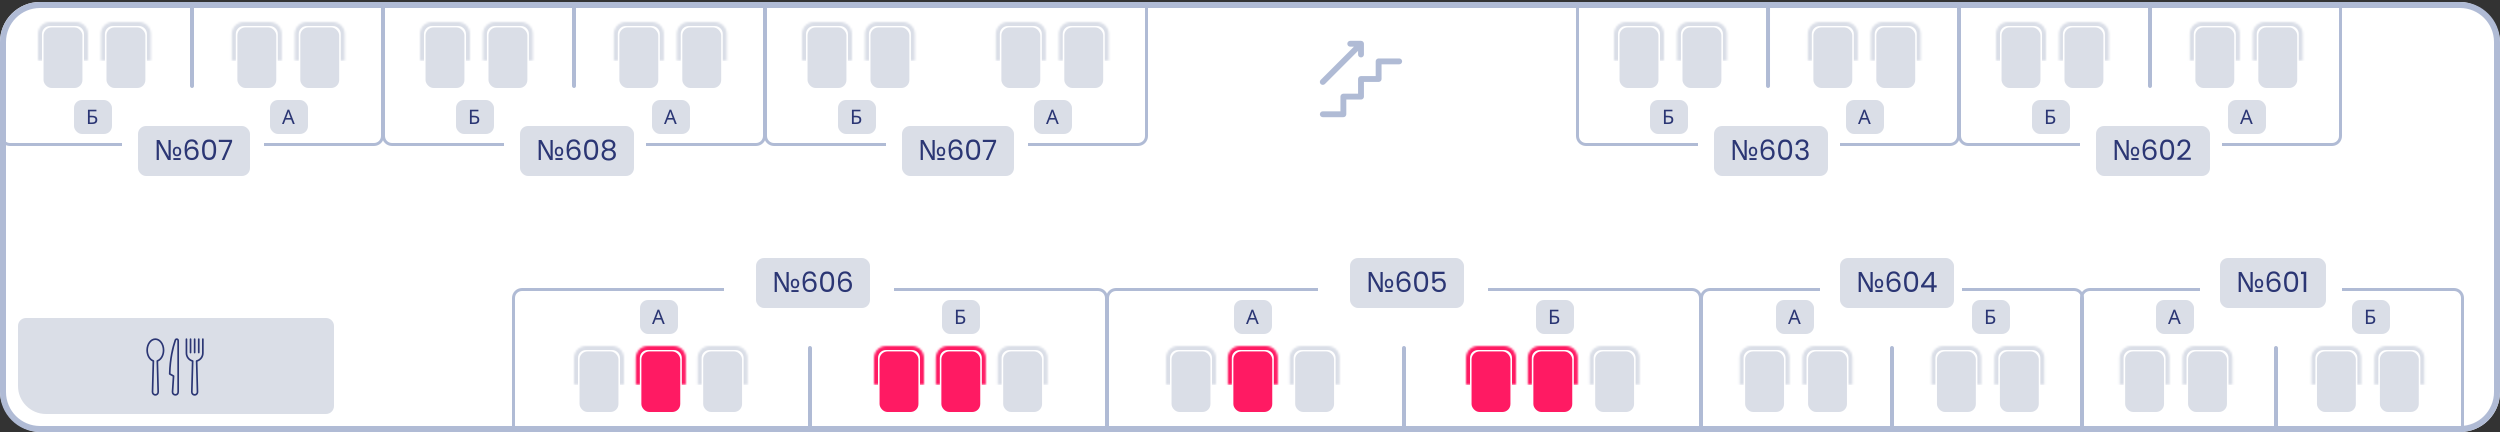 <svg width="1250" height="216" viewBox="0 0 1250 216" fill="none" xmlns="http://www.w3.org/2000/svg">
<rect x="0" y="0" width="1250" height="216" fill="#333333" stroke="none"/>
<rect y="0.999" width="1250" height="215" rx="20" fill="white"/>
<path d="M9 163C9 160.791 10.791 159 13 159H163C165.209 159 167 160.791 167 163V203C167 205.209 165.209 207 163 207H23C15.268 207 9 200.732 9 193V163Z" fill="#DADEE7"/>
<path d="M77.676 169.15C75.181 169.15 73.15 171.819 73.15 175.099C73.15 177.685 74.41 179.952 76.25 180.748L75.839 195.962C75.832 196.207 75.875 196.451 75.965 196.679C76.054 196.908 76.189 197.116 76.36 197.292C76.531 197.467 76.736 197.607 76.962 197.702C77.188 197.798 77.431 197.847 77.676 197.847C77.921 197.847 78.164 197.798 78.39 197.702C78.616 197.607 78.821 197.467 78.992 197.292C79.163 197.116 79.298 196.908 79.387 196.679C79.477 196.451 79.52 196.207 79.513 195.962L79.102 180.748C80.942 179.952 82.202 177.685 82.202 175.099C82.202 171.819 80.172 169.15 77.676 169.15ZM78.535 180.058C78.449 180.087 78.374 180.143 78.322 180.218C78.27 180.292 78.243 180.382 78.246 180.473L78.666 195.986C78.67 196.118 78.647 196.25 78.599 196.373C78.551 196.496 78.478 196.609 78.386 196.703C78.294 196.798 78.183 196.874 78.061 196.925C77.94 196.977 77.809 197.003 77.676 197.003C77.544 197.003 77.413 196.977 77.291 196.925C77.169 196.874 77.059 196.798 76.966 196.703C76.874 196.609 76.802 196.496 76.754 196.373C76.706 196.25 76.683 196.118 76.686 195.986L77.106 180.473C77.109 180.382 77.082 180.293 77.03 180.218C76.978 180.144 76.904 180.088 76.818 180.059C75.157 179.501 73.998 177.462 73.998 175.099C73.998 172.287 75.648 169.998 77.676 169.998C79.704 169.998 81.355 172.287 81.355 175.099C81.355 177.462 80.195 179.501 78.535 180.058ZM88.548 169.166C88.279 169.118 88.001 169.169 87.766 169.31C87.531 169.45 87.355 169.671 87.27 169.931C86.062 173.471 84.589 179.298 84.431 186.958C84.43 187.035 84.45 187.112 84.488 187.179C84.527 187.246 84.584 187.301 84.652 187.338L86.333 188.26L85.842 195.896C85.826 196.142 85.859 196.388 85.941 196.62C86.022 196.853 86.149 197.067 86.314 197.249C86.48 197.431 86.68 197.578 86.903 197.682C87.127 197.785 87.369 197.842 87.615 197.85C87.861 197.858 88.106 197.816 88.336 197.728C88.566 197.639 88.775 197.505 88.952 197.333C89.129 197.162 89.269 196.957 89.365 196.73C89.461 196.503 89.51 196.26 89.51 196.014V170.302C89.514 170.028 89.418 169.763 89.241 169.554C89.065 169.345 88.818 169.208 88.548 169.166ZM88.662 196.014C88.662 196.276 88.558 196.527 88.373 196.712C88.187 196.897 87.936 197.002 87.674 197.002C87.539 197.002 87.405 196.974 87.281 196.92C87.157 196.867 87.046 196.788 86.953 196.69C86.861 196.591 86.79 196.475 86.744 196.347C86.698 196.22 86.679 196.085 86.688 195.95L87.197 188.046C87.202 187.965 87.184 187.885 87.145 187.814C87.106 187.744 87.048 187.685 86.977 187.647L85.285 186.719C85.468 179.294 86.898 173.648 88.073 170.205C88.096 170.137 88.142 170.079 88.204 170.042C88.265 170.005 88.338 169.991 88.409 170.002C88.48 170.014 88.544 170.051 88.591 170.105C88.637 170.16 88.663 170.23 88.662 170.302V196.014ZM101.426 169.15C101.37 169.15 101.315 169.161 101.264 169.183C101.212 169.204 101.165 169.235 101.126 169.274C101.087 169.314 101.055 169.361 101.034 169.412C101.013 169.463 101.002 169.519 101.002 169.574V176.523C101.003 177.343 100.729 178.14 100.225 178.787C99.72 179.433 99.013 179.892 98.217 180.09C98.123 180.114 98.04 180.168 97.982 180.245C97.924 180.322 97.893 180.417 97.896 180.513L98.315 195.984C98.319 196.117 98.296 196.249 98.249 196.373C98.201 196.497 98.128 196.61 98.036 196.705C97.944 196.8 97.833 196.876 97.711 196.928C97.588 196.98 97.457 197.007 97.324 197.007C97.191 197.007 97.06 196.98 96.938 196.928C96.815 196.876 96.705 196.8 96.612 196.705C96.52 196.61 96.448 196.497 96.4 196.373C96.352 196.249 96.329 196.117 96.333 195.984L96.752 180.513C96.755 180.417 96.725 180.322 96.666 180.245C96.608 180.168 96.525 180.114 96.431 180.09C95.635 179.893 94.928 179.434 94.422 178.787C93.917 178.141 93.643 177.343 93.644 176.523V169.574C93.644 169.462 93.6 169.354 93.52 169.275C93.441 169.195 93.333 169.15 93.221 169.15C93.108 169.15 93 169.195 92.921 169.275C92.841 169.354 92.797 169.462 92.797 169.574V176.523C92.795 177.473 93.094 178.4 93.651 179.172C94.207 179.943 94.992 180.519 95.895 180.817L95.485 195.961C95.478 196.207 95.521 196.451 95.61 196.68C95.699 196.909 95.834 197.118 96.005 197.294C96.176 197.471 96.381 197.611 96.608 197.706C96.834 197.802 97.077 197.851 97.323 197.851C97.569 197.851 97.812 197.802 98.039 197.706C98.265 197.611 98.47 197.471 98.641 197.294C98.813 197.118 98.947 196.909 99.036 196.68C99.126 196.451 99.168 196.207 99.161 195.961L98.751 180.817C99.654 180.519 100.439 179.943 100.996 179.172C101.552 178.4 101.851 177.473 101.85 176.523V169.574C101.85 169.519 101.839 169.463 101.817 169.412C101.796 169.361 101.765 169.314 101.726 169.274C101.686 169.235 101.639 169.204 101.588 169.183C101.537 169.161 101.481 169.15 101.426 169.15Z" fill="#2B3674"/>
<path d="M95.272 176.699C95.328 176.699 95.383 176.688 95.434 176.666C95.486 176.645 95.532 176.614 95.572 176.575C95.611 176.535 95.642 176.488 95.664 176.437C95.685 176.386 95.696 176.33 95.696 176.275V169.574C95.696 169.462 95.651 169.354 95.572 169.275C95.492 169.195 95.384 169.15 95.272 169.15C95.16 169.15 95.052 169.195 94.972 169.275C94.893 169.354 94.848 169.462 94.848 169.574V176.275C94.848 176.33 94.859 176.386 94.88 176.437C94.902 176.488 94.933 176.535 94.972 176.575C95.012 176.614 95.058 176.645 95.11 176.666C95.161 176.688 95.216 176.699 95.272 176.699ZM97.323 176.699C97.436 176.699 97.543 176.654 97.623 176.575C97.702 176.495 97.747 176.387 97.747 176.275V169.574C97.747 169.462 97.702 169.354 97.623 169.275C97.543 169.195 97.436 169.15 97.323 169.15C97.211 169.15 97.103 169.195 97.023 169.275C96.944 169.354 96.899 169.462 96.899 169.574V176.275C96.899 176.33 96.91 176.386 96.931 176.437C96.953 176.488 96.984 176.535 97.023 176.575C97.063 176.614 97.109 176.645 97.161 176.666C97.212 176.688 97.267 176.699 97.323 176.699ZM99.374 176.699C99.43 176.699 99.485 176.688 99.536 176.666C99.588 176.645 99.635 176.614 99.674 176.575C99.713 176.535 99.745 176.488 99.766 176.437C99.787 176.386 99.798 176.33 99.798 176.275V169.574C99.798 169.462 99.753 169.354 99.674 169.275C99.594 169.195 99.487 169.15 99.374 169.15C99.262 169.15 99.154 169.195 99.075 169.275C98.995 169.354 98.95 169.462 98.95 169.574V176.275C98.95 176.387 98.995 176.495 99.075 176.575C99.154 176.654 99.262 176.699 99.374 176.699Z" fill="#2B3674"/>
<path fill-rule="evenodd" clip-rule="evenodd" d="M1230 3.999H20C10.611 3.999 3 11.61 3 20.999V195.999C3 205.388 10.611 212.999 20 212.999H1230C1239.39 212.999 1247 205.388 1247 195.999V20.999C1247 11.61 1239.39 3.999 1230 3.999ZM20 0.999C8.954 0.999 0 9.953 0 20.999V195.999C0 207.045 8.954 215.999 20 215.999H1230C1241.05 215.999 1250 207.045 1250 195.999V20.999C1250 9.953 1241.05 0.999 1230 0.999H20Z" fill="#B0BBD5"/>
<path d="M699.594 29.219H689.313C688.923 29.219 688.55 29.373 688.274 29.649C687.999 29.924 687.844 30.298 687.844 30.688V38.031H680.5C680.111 38.031 679.737 38.186 679.462 38.461C679.186 38.737 679.031 39.111 679.031 39.5V46.844H671.688C671.298 46.844 670.925 46.998 670.649 47.274C670.374 47.549 670.219 47.923 670.219 48.312V55.656H661.406C661.017 55.656 660.643 55.811 660.368 56.086C660.092 56.362 659.938 56.736 659.938 57.125C659.938 57.514 660.092 57.888 660.368 58.164C660.643 58.439 661.017 58.594 661.406 58.594H671.688C672.077 58.594 672.451 58.439 672.726 58.164C673.002 57.888 673.156 57.514 673.156 57.125V49.781H680.5C680.89 49.781 681.263 49.627 681.539 49.351C681.814 49.076 681.969 48.702 681.969 48.312V40.969H689.313C689.702 40.969 690.076 40.814 690.351 40.539C690.627 40.263 690.781 39.889 690.781 39.5V32.156H699.594C699.984 32.156 700.357 32.002 700.633 31.726C700.908 31.451 701.063 31.077 701.063 30.688C701.063 30.298 700.908 29.924 700.633 29.649C700.357 29.373 699.984 29.219 699.594 29.219ZM661.406 42.438C661.6 42.439 661.791 42.402 661.97 42.328C662.149 42.255 662.312 42.148 662.449 42.012L679.031 25.429V27.251C679.031 27.64 679.186 28.014 679.462 28.289C679.737 28.565 680.111 28.719 680.5 28.719C680.89 28.719 681.263 28.565 681.539 28.289C681.814 28.014 681.969 27.64 681.969 27.251V21.875C681.969 21.485 681.814 21.112 681.539 20.836C681.263 20.561 680.89 20.406 680.5 20.406H675.125C674.735 20.406 674.361 20.561 674.086 20.836C673.811 21.112 673.656 21.485 673.656 21.875C673.656 22.265 673.811 22.638 674.086 22.914C674.361 23.189 674.735 23.344 675.125 23.344H676.946L660.364 39.926C660.157 40.131 660.015 40.394 659.958 40.68C659.901 40.966 659.93 41.263 660.041 41.532C660.153 41.801 660.343 42.031 660.586 42.193C660.829 42.354 661.115 42.439 661.406 42.438Z" fill="#B0BBD5"/>
<rect x="288" y="44" width="2" height="43" rx="1" transform="rotate(-180 288 44)" fill="#B0BBD5"/>
<rect x="309.687" y="13.705" width="19.444" height="30.295" rx="4" fill="#DADEE7"/>
<mask id="path-9-inside-1_0_4157" fill="white">
<path d="M306.909 17C306.909 13.686 309.595 11 312.909 11L325.909 11C329.223 11 331.909 13.686 331.909 17L331.909 30.475L306.909 30.475L306.909 17Z"/>
</mask>
<path d="M304.909 17C304.909 12.582 308.491 9 312.909 9L325.909 9C330.327 9 333.909 12.582 333.909 17L329.909 17C329.909 14.791 328.118 13 325.909 13L312.909 13C310.7 13 308.909 14.791 308.909 17L304.909 17ZM331.909 30.475L306.909 30.475L331.909 30.475ZM304.909 30.475L304.909 17C304.909 12.582 308.491 9 312.909 9L312.909 13C310.7 13 308.909 14.791 308.909 17L308.909 30.475L304.909 30.475ZM325.909 9C330.327 9 333.909 12.582 333.909 17L333.909 30.475L329.909 30.475L329.909 17C329.909 14.791 328.118 13 325.909 13L325.909 9Z" fill="#DADEE7" mask="url(#path-9-inside-1_0_4157)"/>
<rect x="118.687" y="13.705" width="19.444" height="30.295" rx="4" fill="#DADEE7"/>
<mask id="path-12-inside-2_0_4157" fill="white">
<path d="M115.909 17C115.909 13.686 118.595 11 121.909 11L134.909 11C138.223 11 140.909 13.686 140.909 17L140.909 30.475L115.909 30.475L115.909 17Z"/>
</mask>
<path d="M113.909 17C113.909 12.582 117.491 9 121.909 9L134.909 9C139.327 9 142.909 12.582 142.909 17L138.909 17C138.909 14.791 137.118 13 134.909 13L121.909 13C119.7 13 117.909 14.791 117.909 17L113.909 17ZM140.909 30.475L115.909 30.475L140.909 30.475ZM113.909 30.475L113.909 17C113.909 12.582 117.491 9 121.909 9L121.909 13C119.7 13 117.909 14.791 117.909 17L117.909 30.475L113.909 30.475ZM134.909 9C139.327 9 142.909 12.582 142.909 17L142.909 30.475L138.909 30.475L138.909 17C138.909 14.791 137.118 13 134.909 13L134.909 9Z" fill="#DADEE7" mask="url(#path-12-inside-2_0_4157)"/>
<rect x="500.687" y="13.705" width="19.444" height="30.295" rx="4" fill="#DADEE7"/>
<mask id="path-15-inside-3_0_4157" fill="white">
<path d="M497.909 17C497.909 13.686 500.595 11 503.909 11L516.909 11C520.223 11 522.909 13.686 522.909 17L522.909 30.475L497.909 30.475L497.909 17Z"/>
</mask>
<path d="M495.909 17C495.909 12.582 499.491 9 503.909 9L516.909 9C521.327 9 524.909 12.582 524.909 17L520.909 17C520.909 14.791 519.118 13 516.909 13L503.909 13C501.7 13 499.909 14.791 499.909 17L495.909 17ZM522.909 30.475L497.909 30.475L522.909 30.475ZM495.909 30.475L495.909 17C495.909 12.582 499.491 9 503.909 9L503.909 13C501.7 13 499.909 14.791 499.909 17L499.909 30.475L495.909 30.475ZM516.909 9C521.327 9 524.909 12.582 524.909 17L524.909 30.475L520.909 30.475L520.909 17C520.909 14.791 519.118 13 516.909 13L516.909 9Z" fill="#DADEE7" mask="url(#path-15-inside-3_0_4157)"/>
<rect x="212.773" y="13.705" width="19.444" height="30.295" rx="4" fill="#DADEE7"/>
<mask id="path-18-inside-4_0_4157" fill="white">
<path d="M209.996 17C209.996 13.686 212.682 11 215.996 11L228.996 11C232.309 11 234.996 13.686 234.996 17L234.996 30.475L209.996 30.475L209.996 17Z"/>
</mask>
<path d="M207.996 17C207.996 12.582 211.577 9 215.996 9L228.996 9C233.414 9 236.996 12.582 236.996 17L232.996 17C232.996 14.791 231.205 13 228.996 13L215.996 13C213.786 13 211.996 14.791 211.996 17L207.996 17ZM234.996 30.475L209.996 30.475L234.996 30.475ZM207.996 30.475L207.996 17C207.996 12.582 211.577 9 215.996 9L215.996 13C213.786 13 211.996 14.791 211.996 17L211.996 30.475L207.996 30.475ZM228.996 9C233.414 9 236.996 12.582 236.996 17L236.996 30.475L232.996 30.475L232.996 17C232.996 14.791 231.205 13 228.996 13L228.996 9Z" fill="#DADEE7" mask="url(#path-18-inside-4_0_4157)"/>
<rect x="21.773" y="13.705" width="19.444" height="30.295" rx="4" fill="#DADEE7"/>
<mask id="path-21-inside-5_0_4157" fill="white">
<path d="M18.996 17C18.996 13.686 21.682 11 24.996 11L37.996 11C41.309 11 43.996 13.686 43.996 17L43.996 30.475L18.996 30.475L18.996 17Z"/>
</mask>
<path d="M16.996 17C16.996 12.582 20.577 9 24.996 9L37.996 9C42.414 9 45.996 12.582 45.996 17L41.996 17C41.996 14.791 40.205 13 37.996 13L24.996 13C22.787 13 20.996 14.791 20.996 17L16.996 17ZM43.996 30.475L18.996 30.475L43.996 30.475ZM16.996 30.475L16.996 17C16.996 12.582 20.577 9 24.996 9L24.996 13C22.787 13 20.996 14.791 20.996 17L20.996 30.475L16.996 30.475ZM37.996 9C42.414 9 45.996 12.582 45.996 17L45.996 30.475L41.996 30.475L41.996 17C41.996 14.791 40.205 13 37.996 13L37.996 9Z" fill="#DADEE7" mask="url(#path-21-inside-5_0_4157)"/>
<rect x="403.773" y="13.705" width="19.444" height="30.295" rx="4" fill="#DADEE7"/>
<mask id="path-24-inside-6_0_4157" fill="white">
<path d="M400.996 17C400.996 13.686 403.682 11 406.996 11L419.996 11C423.309 11 425.996 13.686 425.996 17L425.996 30.475L400.996 30.475L400.996 17Z"/>
</mask>
<path d="M398.996 17C398.996 12.582 402.577 9 406.996 9L419.996 9C424.414 9 427.996 12.582 427.996 17L423.996 17C423.996 14.791 422.205 13 419.996 13L406.996 13C404.786 13 402.996 14.791 402.996 17L398.996 17ZM425.996 30.475L400.996 30.475L425.996 30.475ZM398.996 30.475L398.996 17C398.996 12.582 402.577 9 406.996 9L406.996 13C404.786 13 402.996 14.791 402.996 17L402.996 30.475L398.996 30.475ZM419.996 9C424.414 9 427.996 12.582 427.996 17L427.996 30.475L423.996 30.475L423.996 17C423.996 14.791 422.205 13 419.996 13L419.996 9Z" fill="#DADEE7" mask="url(#path-24-inside-6_0_4157)"/>
<rect x="341.155" y="13.705" width="19.444" height="30.295" rx="4" fill="#DADEE7"/>
<mask id="path-27-inside-7_0_4157" fill="white">
<path d="M338.377 17C338.377 13.686 341.063 11 344.377 11L357.377 11C360.691 11 363.377 13.686 363.377 17L363.377 30.475L338.377 30.475L338.377 17Z"/>
</mask>
<path d="M336.377 17C336.377 12.582 339.959 9 344.377 9L357.377 9C361.795 9 365.377 12.582 365.377 17L361.377 17C361.377 14.791 359.586 13 357.377 13L344.377 13C342.168 13 340.377 14.791 340.377 17L336.377 17ZM363.377 30.475L338.377 30.475L363.377 30.475ZM336.377 30.475L336.377 17C336.377 12.582 339.959 9 344.377 9L344.377 13C342.168 13 340.377 14.791 340.377 17L340.377 30.475L336.377 30.475ZM357.377 9C361.795 9 365.377 12.582 365.377 17L365.377 30.475L361.377 30.475L361.377 17C361.377 14.791 359.586 13 357.377 13L357.377 9Z" fill="#DADEE7" mask="url(#path-27-inside-7_0_4157)"/>
<rect x="150.155" y="13.705" width="19.444" height="30.295" rx="4" fill="#DADEE7"/>
<mask id="path-30-inside-8_0_4157" fill="white">
<path d="M147.377 17C147.377 13.686 150.063 11 153.377 11L166.377 11C169.691 11 172.377 13.686 172.377 17L172.377 30.475L147.377 30.475L147.377 17Z"/>
</mask>
<path d="M145.377 17C145.377 12.582 148.959 9 153.377 9L166.377 9C170.795 9 174.377 12.582 174.377 17L170.377 17C170.377 14.791 168.586 13 166.377 13L153.377 13C151.168 13 149.377 14.791 149.377 17L145.377 17ZM172.377 30.475L147.377 30.475L172.377 30.475ZM145.377 30.475L145.377 17C145.377 12.582 148.959 9 153.377 9L153.377 13C151.168 13 149.377 14.791 149.377 17L149.377 30.475L145.377 30.475ZM166.377 9C170.795 9 174.377 12.582 174.377 17L174.377 30.475L170.377 30.475L170.377 17C170.377 14.791 168.586 13 166.377 13L166.377 9Z" fill="#DADEE7" mask="url(#path-30-inside-8_0_4157)"/>
<rect x="532.155" y="13.705" width="19.444" height="30.295" rx="4" fill="#DADEE7"/>
<mask id="path-33-inside-9_0_4157" fill="white">
<path d="M529.377 17C529.377 13.686 532.064 11 535.377 11L548.377 11C551.691 11 554.377 13.686 554.377 17L554.377 30.475L529.377 30.475L529.377 17Z"/>
</mask>
<path d="M527.377 17C527.377 12.582 530.959 9 535.377 9L548.377 9C552.796 9 556.377 12.582 556.377 17L552.377 17C552.377 14.791 550.587 13 548.377 13L535.377 13C533.168 13 531.377 14.791 531.377 17L527.377 17ZM554.377 30.475L529.377 30.475L554.377 30.475ZM527.377 30.475L527.377 17C527.377 12.582 530.959 9 535.377 9L535.377 13C533.168 13 531.377 14.791 531.377 17L531.377 30.475L527.377 30.475ZM548.377 9C552.796 9 556.377 12.582 556.377 17L556.377 30.475L552.377 30.475L552.377 17C552.377 14.791 550.587 13 548.377 13L548.377 9Z" fill="#DADEE7" mask="url(#path-33-inside-9_0_4157)"/>
<rect x="244.241" y="13.705" width="19.444" height="30.295" rx="4" fill="#DADEE7"/>
<mask id="path-36-inside-10_0_4157" fill="white">
<path d="M241.463 17C241.463 13.686 244.15 11 247.463 11L260.463 11C263.777 11 266.463 13.686 266.463 17L266.463 30.475L241.463 30.475L241.463 17Z"/>
</mask>
<path d="M239.463 17C239.463 12.582 243.045 9 247.463 9L260.463 9C264.882 9 268.463 12.582 268.463 17L264.463 17C264.463 14.791 262.673 13 260.463 13L247.463 13C245.254 13 243.463 14.791 243.463 17L239.463 17ZM266.463 30.475L241.463 30.475L266.463 30.475ZM239.463 30.475L239.463 17C239.463 12.582 243.045 9 247.463 9L247.463 13C245.254 13 243.463 14.791 243.463 17L243.463 30.475L239.463 30.475ZM260.463 9C264.882 9 268.463 12.582 268.463 17L268.463 30.475L264.463 30.475L264.463 17C264.463 14.791 262.673 13 260.463 13L260.463 9Z" fill="#DADEE7" mask="url(#path-36-inside-10_0_4157)"/>
<rect x="53.241" y="13.705" width="19.444" height="30.295" rx="4" fill="#DADEE7"/>
<mask id="path-39-inside-11_0_4157" fill="white">
<path d="M50.463 17C50.463 13.686 53.15 11 56.463 11L69.463 11C72.777 11 75.463 13.686 75.463 17L75.463 30.475L50.463 30.475L50.463 17Z"/>
</mask>
<path d="M48.463 17C48.463 12.582 52.045 9 56.463 9L69.463 9C73.882 9 77.463 12.582 77.463 17L73.463 17C73.463 14.791 71.672 13 69.463 13L56.463 13C54.254 13 52.463 14.791 52.463 17L48.463 17ZM75.463 30.475L50.463 30.475L75.463 30.475ZM48.463 30.475L48.463 17C48.463 12.582 52.045 9 56.463 9L56.463 13C54.254 13 52.463 14.791 52.463 17L52.463 30.475L48.463 30.475ZM69.463 9C73.882 9 77.463 12.582 77.463 17L77.463 30.475L73.463 30.475L73.463 17C73.463 14.791 71.672 13 69.463 13L69.463 9Z" fill="#DADEE7" mask="url(#path-39-inside-11_0_4157)"/>
<rect x="435.241" y="13.705" width="19.444" height="30.295" rx="4" fill="#DADEE7"/>
<mask id="path-42-inside-12_0_4157" fill="white">
<path d="M432.463 17C432.463 13.686 435.15 11 438.463 11L451.463 11C454.777 11 457.463 13.686 457.463 17L457.463 30.475L432.463 30.475L432.463 17Z"/>
</mask>
<path d="M430.463 17C430.463 12.582 434.045 9 438.463 9L451.463 9C455.882 9 459.463 12.582 459.463 17L455.463 17C455.463 14.791 453.673 13 451.463 13L438.463 13C436.254 13 434.463 14.791 434.463 17L430.463 17ZM457.463 30.475L432.463 30.475L457.463 30.475ZM430.463 30.475L430.463 17C430.463 12.582 434.045 9 438.463 9L438.463 13C436.254 13 434.463 14.791 434.463 17L434.463 30.475L430.463 30.475ZM451.463 9C455.882 9 459.463 12.582 459.463 17L459.463 30.475L455.463 30.475L455.463 17C455.463 14.791 453.673 13 451.463 13L451.463 9Z" fill="#DADEE7" mask="url(#path-42-inside-12_0_4157)"/>
<rect x="326" y="50" width="19" height="17" rx="4" fill="#DADEE7"/>
<path d="M337.45 62L336.59 59.79H333.76L332.91 62H332L334.79 54.83H335.6L338.38 62H337.45ZM335.52 56.83C335.5 56.777 335.467 56.68 335.42 56.54C335.373 56.4 335.327 56.257 335.28 56.11C335.24 55.957 335.207 55.84 335.18 55.76C335.147 55.893 335.11 56.03 335.07 56.17C335.037 56.303 335 56.427 334.96 56.54C334.927 56.653 334.897 56.75 334.87 56.83L334.06 58.99H336.32L335.52 56.83Z" fill="#2B3674"/>
<rect x="135" y="50" width="19" height="17" rx="4" fill="#DADEE7"/>
<path d="M146.45 62L145.59 59.79H142.76L141.91 62H141L143.79 54.83H144.6L147.38 62H146.45ZM144.52 56.83C144.5 56.777 144.467 56.68 144.42 56.54C144.373 56.4 144.327 56.257 144.28 56.11C144.24 55.957 144.207 55.84 144.18 55.76C144.147 55.893 144.11 56.03 144.07 56.17C144.037 56.303 144 56.427 143.96 56.54C143.927 56.653 143.897 56.75 143.87 56.83L143.06 58.99H145.32L144.52 56.83Z" fill="#2B3674"/>
<rect x="517" y="50" width="19" height="17" rx="4" fill="#DADEE7"/>
<path d="M528.45 62L527.59 59.79H524.76L523.91 62H523L525.79 54.83H526.6L529.38 62H528.45ZM526.52 56.83C526.5 56.777 526.467 56.68 526.42 56.54C526.373 56.4 526.327 56.257 526.28 56.11C526.24 55.957 526.207 55.84 526.18 55.76C526.147 55.893 526.11 56.03 526.07 56.17C526.037 56.303 526 56.427 525.96 56.54C525.927 56.653 525.897 56.75 525.87 56.83L525.06 58.99H527.32L526.52 56.83Z" fill="#2B3674"/>
<rect x="228" y="50" width="19" height="17" rx="4" fill="#DADEE7"/>
<path d="M234.97 62V54.86H239.21V55.65H235.87V57.88H236.93C237.643 57.88 238.197 57.97 238.59 58.15C238.983 58.323 239.257 58.563 239.41 58.87C239.563 59.17 239.64 59.517 239.64 59.91C239.64 60.343 239.553 60.717 239.38 61.03C239.213 61.343 238.94 61.583 238.56 61.75C238.18 61.917 237.68 62 237.06 62H234.97ZM236.97 61.23C237.61 61.23 238.06 61.123 238.32 60.91C238.58 60.69 238.71 60.357 238.71 59.91C238.71 59.603 238.647 59.36 238.52 59.18C238.4 58.993 238.2 58.86 237.92 58.78C237.647 58.7 237.28 58.66 236.82 58.66H235.87V61.23H236.97Z" fill="#2B3674"/>
<rect x="37" y="50" width="19" height="17" rx="4" fill="#DADEE7"/>
<path d="M43.97 62V54.86H48.21V55.65H44.87V57.88H45.93C46.643 57.88 47.197 57.97 47.59 58.15C47.983 58.323 48.257 58.563 48.41 58.87C48.563 59.17 48.64 59.517 48.64 59.91C48.64 60.343 48.553 60.717 48.38 61.03C48.213 61.343 47.94 61.583 47.56 61.75C47.18 61.917 46.68 62 46.06 62H43.97ZM45.97 61.23C46.61 61.23 47.06 61.123 47.32 60.91C47.58 60.69 47.71 60.357 47.71 59.91C47.71 59.603 47.647 59.36 47.52 59.18C47.4 58.993 47.2 58.86 46.92 58.78C46.647 58.7 46.28 58.66 45.82 58.66H44.87V61.23H45.97Z" fill="#2B3674"/>
<rect x="419" y="50" width="19" height="17" rx="4" fill="#DADEE7"/>
<path d="M425.97 62V54.86H430.21V55.65H426.87V57.88H427.93C428.643 57.88 429.197 57.97 429.59 58.15C429.983 58.323 430.257 58.563 430.41 58.87C430.563 59.17 430.64 59.517 430.64 59.91C430.64 60.343 430.553 60.717 430.38 61.03C430.213 61.343 429.94 61.583 429.56 61.75C429.18 61.917 428.68 62 428.06 62H425.97ZM427.97 61.23C428.61 61.23 429.06 61.123 429.32 60.91C429.58 60.69 429.71 60.357 429.71 59.91C429.71 59.603 429.647 59.36 429.52 59.18C429.4 58.993 429.2 58.86 428.92 58.78C428.647 58.7 428.28 58.66 427.82 58.66H426.87V61.23H427.97Z" fill="#2B3674"/>
<rect x="260" y="63" width="57" height="25" rx="4" fill="#DADEE7"/>
<path d="M269.33 80V70.004H270.744L275.294 78.236H275.35C275.341 77.993 275.327 77.713 275.308 77.396C275.289 77.079 275.275 76.761 275.266 76.444C275.257 76.117 275.252 75.837 275.252 75.604V70.004H276.358V80H274.986L270.38 71.74H270.324C270.343 71.983 270.357 72.272 270.366 72.608C270.385 72.935 270.399 73.261 270.408 73.588C270.427 73.915 270.436 74.204 270.436 74.456V80H269.33ZM277.688 80V79.034H281.286V80H277.688ZM279.48 78.124C279.079 78.124 278.719 78.035 278.402 77.858C278.094 77.671 277.851 77.401 277.674 77.046C277.497 76.691 277.408 76.257 277.408 75.744C277.408 74.979 277.595 74.395 277.968 73.994C278.351 73.583 278.869 73.378 279.522 73.378C279.923 73.378 280.278 73.471 280.586 73.658C280.903 73.835 281.151 74.101 281.328 74.456C281.515 74.801 281.608 75.231 281.608 75.744C281.608 76.509 281.417 77.097 281.034 77.508C280.651 77.919 280.133 78.124 279.48 78.124ZM279.508 77.312C279.919 77.312 280.213 77.181 280.39 76.92C280.567 76.649 280.656 76.257 280.656 75.744C280.656 75.221 280.567 74.839 280.39 74.596C280.213 74.344 279.919 74.218 279.508 74.218C279.107 74.218 278.813 74.344 278.626 74.596C278.439 74.839 278.346 75.221 278.346 75.744C278.346 76.257 278.435 76.649 278.612 76.92C278.799 77.181 279.097 77.312 279.508 77.312ZM288.783 72.286C288.578 71.25 287.939 70.732 286.865 70.732C286.035 70.732 285.414 71.054 285.003 71.698C284.593 72.333 284.392 73.383 284.401 74.848C284.616 74.363 284.971 73.985 285.465 73.714C285.969 73.434 286.529 73.294 287.145 73.294C288.107 73.294 288.872 73.593 289.441 74.19C290.02 74.787 290.309 75.613 290.309 76.668C290.309 77.303 290.183 77.872 289.931 78.376C289.689 78.88 289.315 79.281 288.811 79.58C288.317 79.879 287.715 80.028 287.005 80.028C286.044 80.028 285.293 79.813 284.751 79.384C284.21 78.955 283.832 78.362 283.617 77.606C283.403 76.85 283.295 75.917 283.295 74.806C283.295 71.381 284.49 69.668 286.879 69.668C287.794 69.668 288.513 69.915 289.035 70.41C289.558 70.905 289.866 71.53 289.959 72.286H288.783ZM286.879 74.372C286.478 74.372 286.1 74.456 285.745 74.624C285.391 74.783 285.101 75.03 284.877 75.366C284.663 75.693 284.555 76.094 284.555 76.57C284.555 77.279 284.761 77.858 285.171 78.306C285.582 78.745 286.17 78.964 286.935 78.964C287.589 78.964 288.107 78.763 288.489 78.362C288.881 77.951 289.077 77.401 289.077 76.71C289.077 75.982 288.891 75.413 288.517 75.002C288.144 74.582 287.598 74.372 286.879 74.372ZM292.028 74.834C292.028 73.229 292.289 71.978 292.812 71.082C293.335 70.177 294.249 69.724 295.556 69.724C296.853 69.724 297.763 70.177 298.286 71.082C298.809 71.978 299.07 73.229 299.07 74.834C299.07 76.467 298.809 77.737 298.286 78.642C297.763 79.547 296.853 80 295.556 80C294.249 80 293.335 79.547 292.812 78.642C292.289 77.737 292.028 76.467 292.028 74.834ZM297.81 74.834C297.81 74.022 297.754 73.336 297.642 72.776C297.539 72.207 297.32 71.749 296.984 71.404C296.657 71.059 296.181 70.886 295.556 70.886C294.921 70.886 294.436 71.059 294.1 71.404C293.773 71.749 293.554 72.207 293.442 72.776C293.339 73.336 293.288 74.022 293.288 74.834C293.288 75.674 293.339 76.379 293.442 76.948C293.554 77.517 293.773 77.975 294.1 78.32C294.436 78.665 294.921 78.838 295.556 78.838C296.181 78.838 296.657 78.665 296.984 78.32C297.32 77.975 297.539 77.517 297.642 76.948C297.754 76.379 297.81 75.674 297.81 74.834ZM302.667 74.736C302.145 74.531 301.743 74.232 301.463 73.84C301.183 73.448 301.043 72.972 301.043 72.412C301.043 71.908 301.169 71.455 301.421 71.054C301.673 70.643 302.047 70.321 302.541 70.088C303.045 69.845 303.652 69.724 304.361 69.724C305.071 69.724 305.673 69.845 306.167 70.088C306.671 70.321 307.049 70.643 307.301 71.054C307.563 71.455 307.693 71.908 307.693 72.412C307.693 72.953 307.549 73.429 307.259 73.84C306.97 74.241 306.573 74.54 306.069 74.736C306.648 74.913 307.105 75.226 307.441 75.674C307.787 76.113 307.959 76.645 307.959 77.27C307.959 77.877 307.81 78.409 307.511 78.866C307.213 79.314 306.788 79.664 306.237 79.916C305.696 80.159 305.071 80.28 304.361 80.28C303.652 80.28 303.027 80.159 302.485 79.916C301.953 79.664 301.538 79.314 301.239 78.866C300.941 78.409 300.791 77.877 300.791 77.27C300.791 76.645 300.959 76.108 301.295 75.66C301.631 75.212 302.089 74.904 302.667 74.736ZM306.461 72.566C306.461 71.997 306.275 71.558 305.901 71.25C305.528 70.942 305.015 70.788 304.361 70.788C303.717 70.788 303.209 70.942 302.835 71.25C302.462 71.558 302.275 72.001 302.275 72.58C302.275 73.103 302.467 73.523 302.849 73.84C303.241 74.157 303.745 74.316 304.361 74.316C304.987 74.316 305.491 74.157 305.873 73.84C306.265 73.513 306.461 73.089 306.461 72.566ZM304.361 75.296C303.671 75.296 303.106 75.459 302.667 75.786C302.229 76.103 302.009 76.584 302.009 77.228C302.009 77.825 302.219 78.306 302.639 78.67C303.069 79.034 303.643 79.216 304.361 79.216C305.08 79.216 305.649 79.034 306.069 78.67C306.489 78.306 306.699 77.825 306.699 77.228C306.699 76.603 306.485 76.127 306.055 75.8C305.626 75.464 305.061 75.296 304.361 75.296Z" fill="#2B3674"/>
<path fill-rule="evenodd" clip-rule="evenodd" d="M788 68L788 0L788 1L789.5 1L789.5 68C789.5 69.933 791.067 71.5 793 71.5L849 71.5L849 73L793 73C790.239 73 788 70.761 788 68ZM920 73L975 73C977.761 73 980 70.761 980 68L980 1L978.5 1L978.5 68C978.5 69.933 976.933 71.5 975 71.5L920 71.5L920 73Z" fill="#B0BBD5"/>
<path fill-rule="evenodd" clip-rule="evenodd" d="M979 68L979 1L980.5 1L980.5 68C980.5 69.933 982.067 71.5 984 71.5L1040 71.5L1040 73L984 73C981.239 73 979 70.761 979 68ZM1111 73L1166 73C1168.76 73 1171 70.761 1171 68L1171 1L1169.5 1L1169.5 68C1169.5 69.933 1167.93 71.5 1166 71.5L1111 71.5L1111 73Z" fill="#B0BBD5"/>
<rect x="885.004" y="44" width="2" height="43" rx="1" transform="rotate(-180 885.004 44)" fill="#B0BBD5"/>
<rect x="906.692" y="13.705" width="19.444" height="30.295" rx="4" fill="#DADEE7"/>
<mask id="path-62-inside-13_0_4157" fill="white">
<path d="M903.914 17C903.914 13.686 906.6 11 909.914 11L922.914 11C926.228 11 928.914 13.686 928.914 17L928.914 30.475L903.914 30.475L903.914 17Z"/>
</mask>
<path d="M901.914 17C901.914 12.582 905.496 9 909.914 9L922.914 9C927.332 9 930.914 12.582 930.914 17L926.914 17C926.914 14.791 925.123 13 922.914 13L909.914 13C907.705 13 905.914 14.791 905.914 17L901.914 17ZM928.914 30.475L903.914 30.475L928.914 30.475ZM901.914 30.475L901.914 17C901.914 12.582 905.496 9 909.914 9L909.914 13C907.705 13 905.914 14.791 905.914 17L905.914 30.475L901.914 30.475ZM922.914 9C927.332 9 930.914 12.582 930.914 17L930.914 30.475L926.914 30.475L926.914 17C926.914 14.791 925.123 13 922.914 13L922.914 9Z" fill="#DADEE7" mask="url(#path-62-inside-13_0_4157)"/>
<rect x="809.778" y="13.705" width="19.444" height="30.295" rx="4" fill="#DADEE7"/>
<mask id="path-65-inside-14_0_4157" fill="white">
<path d="M807 17C807 13.686 809.686 11 813 11L826 11C829.314 11 832 13.686 832 17L832 30.475L807 30.475L807 17Z"/>
</mask>
<path d="M805 17C805 12.582 808.582 9 813 9L826 9C830.418 9 834 12.582 834 17L830 17C830 14.791 828.209 13 826 13L813 13C810.791 13 809 14.791 809 17L805 17ZM832 30.475L807 30.475L832 30.475ZM805 30.475L805 17C805 12.582 808.582 9 813 9L813 13C810.791 13 809 14.791 809 17L809 30.475L805 30.475ZM826 9C830.418 9 834 12.582 834 17L834 30.475L830 30.475L830 17C830 14.791 828.209 13 826 13L826 9Z" fill="#DADEE7" mask="url(#path-65-inside-14_0_4157)"/>
<rect x="938.159" y="13.705" width="19.444" height="30.295" rx="4" fill="#DADEE7"/>
<mask id="path-68-inside-15_0_4157" fill="white">
<path d="M935.381 17C935.381 13.686 938.067 11 941.381 11L954.381 11C957.695 11 960.381 13.686 960.381 17L960.381 30.475L935.381 30.475L935.381 17Z"/>
</mask>
<path d="M933.381 17C933.381 12.582 936.963 9 941.381 9L954.381 9C958.799 9 962.381 12.582 962.381 17L958.381 17C958.381 14.791 956.59 13 954.381 13L941.381 13C939.172 13 937.381 14.791 937.381 17L933.381 17ZM960.381 30.475L935.381 30.475L960.381 30.475ZM933.381 30.475L933.381 17C933.381 12.582 936.963 9 941.381 9L941.381 13C939.172 13 937.381 14.791 937.381 17L937.381 30.475L933.381 30.475ZM954.381 9C958.799 9 962.381 12.582 962.381 17L962.381 30.475L958.381 30.475L958.381 17C958.381 14.791 956.59 13 954.381 13L954.381 9Z" fill="#DADEE7" mask="url(#path-68-inside-15_0_4157)"/>
<rect x="841.246" y="13.705" width="19.444" height="30.295" rx="4" fill="#DADEE7"/>
<mask id="path-71-inside-16_0_4157" fill="white">
<path d="M838.468 17C838.468 13.686 841.154 11 844.468 11L857.468 11C860.781 11 863.468 13.686 863.468 17L863.468 30.475L838.468 30.475L838.468 17Z"/>
</mask>
<path d="M836.468 17C836.468 12.582 840.049 9 844.468 9L857.468 9C861.886 9 865.468 12.582 865.468 17L861.468 17C861.468 14.791 859.677 13 857.468 13L844.468 13C842.259 13 840.468 14.791 840.468 17L836.468 17ZM863.468 30.475L838.468 30.475L863.468 30.475ZM836.468 30.475L836.468 17C836.468 12.582 840.049 9 844.468 9L844.468 13C842.259 13 840.468 14.791 840.468 17L840.468 30.475L836.468 30.475ZM857.468 9C861.886 9 865.468 12.582 865.468 17L865.468 30.475L861.468 30.475L861.468 17C861.468 14.791 859.677 13 857.468 13L857.468 9Z" fill="#DADEE7" mask="url(#path-71-inside-16_0_4157)"/>
<rect x="923.004" y="50" width="19" height="17" rx="4" fill="#DADEE7"/>
<path d="M934.454 62L933.594 59.79H930.764L929.914 62H929.004L931.794 54.83H932.604L935.384 62H934.454ZM932.524 56.83C932.504 56.777 932.471 56.68 932.424 56.54C932.377 56.4 932.331 56.257 932.284 56.11C932.244 55.957 932.211 55.84 932.184 55.76C932.151 55.893 932.114 56.03 932.074 56.17C932.041 56.303 932.004 56.427 931.964 56.54C931.931 56.653 931.901 56.75 931.874 56.83L931.064 58.99H933.324L932.524 56.83Z" fill="#2B3674"/>
<rect x="825.004" y="50" width="19" height="17" rx="4" fill="#DADEE7"/>
<path d="M831.974 62V54.86H836.214V55.65H832.874V57.88H833.934C834.647 57.88 835.201 57.97 835.594 58.15C835.987 58.323 836.261 58.563 836.414 58.87C836.567 59.17 836.644 59.517 836.644 59.91C836.644 60.343 836.557 60.717 836.384 61.03C836.217 61.343 835.944 61.583 835.564 61.75C835.184 61.917 834.684 62 834.064 62H831.974ZM833.974 61.23C834.614 61.23 835.064 61.123 835.324 60.91C835.584 60.69 835.714 60.357 835.714 59.91C835.714 59.603 835.651 59.36 835.524 59.18C835.404 58.993 835.204 58.86 834.924 58.78C834.651 58.7 834.284 58.66 833.824 58.66H832.874V61.23H833.974Z" fill="#2B3674"/>
<rect x="857.004" y="63" width="57" height="25" rx="4" fill="#DADEE7"/>
<path d="M866.334 80V70.004H867.748L872.298 78.236H872.354C872.345 77.993 872.331 77.713 872.312 77.396C872.293 77.079 872.279 76.761 872.27 76.444C872.261 76.117 872.256 75.837 872.256 75.604V70.004H873.362V80H871.99L867.384 71.74H867.328C867.347 71.983 867.361 72.272 867.37 72.608C867.389 72.935 867.403 73.261 867.412 73.588C867.431 73.915 867.44 74.204 867.44 74.456V80H866.334ZM874.692 80V79.034H878.29V80H874.692ZM876.484 78.124C876.083 78.124 875.723 78.035 875.406 77.858C875.098 77.671 874.855 77.401 874.678 77.046C874.501 76.691 874.412 76.257 874.412 75.744C874.412 74.979 874.599 74.395 874.972 73.994C875.355 73.583 875.873 73.378 876.526 73.378C876.927 73.378 877.282 73.471 877.59 73.658C877.907 73.835 878.155 74.101 878.332 74.456C878.519 74.801 878.612 75.231 878.612 75.744C878.612 76.509 878.421 77.097 878.038 77.508C877.655 77.919 877.137 78.124 876.484 78.124ZM876.512 77.312C876.923 77.312 877.217 77.181 877.394 76.92C877.571 76.649 877.66 76.257 877.66 75.744C877.66 75.221 877.571 74.839 877.394 74.596C877.217 74.344 876.923 74.218 876.512 74.218C876.111 74.218 875.817 74.344 875.63 74.596C875.443 74.839 875.35 75.221 875.35 75.744C875.35 76.257 875.439 76.649 875.616 76.92C875.803 77.181 876.101 77.312 876.512 77.312ZM885.787 72.286C885.582 71.25 884.943 70.732 883.869 70.732C883.039 70.732 882.418 71.054 882.007 71.698C881.597 72.333 881.396 73.383 881.405 74.848C881.62 74.363 881.975 73.985 882.469 73.714C882.973 73.434 883.533 73.294 884.149 73.294C885.111 73.294 885.876 73.593 886.445 74.19C887.024 74.787 887.313 75.613 887.313 76.668C887.313 77.303 887.187 77.872 886.935 78.376C886.693 78.88 886.319 79.281 885.815 79.58C885.321 79.879 884.719 80.028 884.009 80.028C883.048 80.028 882.297 79.813 881.755 79.384C881.214 78.955 880.836 78.362 880.621 77.606C880.407 76.85 880.299 75.917 880.299 74.806C880.299 71.381 881.494 69.668 883.883 69.668C884.798 69.668 885.517 69.915 886.039 70.41C886.562 70.905 886.87 71.53 886.963 72.286H885.787ZM883.883 74.372C883.482 74.372 883.104 74.456 882.749 74.624C882.395 74.783 882.105 75.03 881.881 75.366C881.667 75.693 881.559 76.094 881.559 76.57C881.559 77.279 881.765 77.858 882.175 78.306C882.586 78.745 883.174 78.964 883.939 78.964C884.593 78.964 885.111 78.763 885.493 78.362C885.885 77.951 886.081 77.401 886.081 76.71C886.081 75.982 885.895 75.413 885.521 75.002C885.148 74.582 884.602 74.372 883.883 74.372ZM889.032 74.834C889.032 73.229 889.293 71.978 889.816 71.082C890.339 70.177 891.253 69.724 892.56 69.724C893.857 69.724 894.767 70.177 895.29 71.082C895.813 71.978 896.074 73.229 896.074 74.834C896.074 76.467 895.813 77.737 895.29 78.642C894.767 79.547 893.857 80 892.56 80C891.253 80 890.339 79.547 889.816 78.642C889.293 77.737 889.032 76.467 889.032 74.834ZM894.814 74.834C894.814 74.022 894.758 73.336 894.646 72.776C894.543 72.207 894.324 71.749 893.988 71.404C893.661 71.059 893.185 70.886 892.56 70.886C891.925 70.886 891.44 71.059 891.104 71.404C890.777 71.749 890.558 72.207 890.446 72.776C890.343 73.336 890.292 74.022 890.292 74.834C890.292 75.674 890.343 76.379 890.446 76.948C890.558 77.517 890.777 77.975 891.104 78.32C891.44 78.665 891.925 78.838 892.56 78.838C893.185 78.838 893.661 78.665 893.988 78.32C894.324 77.975 894.543 77.517 894.646 76.948C894.758 76.379 894.814 75.674 894.814 74.834ZM897.795 72.426C897.86 71.567 898.192 70.895 898.789 70.41C899.386 69.925 900.161 69.682 901.113 69.682C901.748 69.682 902.294 69.799 902.751 70.032C903.218 70.256 903.568 70.564 903.801 70.956C904.044 71.348 904.165 71.791 904.165 72.286C904.165 72.865 903.997 73.364 903.661 73.784C903.334 74.204 902.905 74.475 902.373 74.596V74.666C902.98 74.815 903.46 75.109 903.815 75.548C904.17 75.987 904.347 76.561 904.347 77.27C904.347 77.802 904.226 78.283 903.983 78.712C903.74 79.132 903.376 79.463 902.891 79.706C902.406 79.949 901.822 80.07 901.141 80.07C900.152 80.07 899.34 79.813 898.705 79.3C898.07 78.777 897.716 78.04 897.641 77.088H898.873C898.938 77.648 899.167 78.105 899.559 78.46C899.951 78.815 900.474 78.992 901.127 78.992C901.78 78.992 902.275 78.824 902.611 78.488C902.956 78.143 903.129 77.699 903.129 77.158C903.129 76.458 902.896 75.954 902.429 75.646C901.962 75.338 901.258 75.184 900.315 75.184H899.993V74.12H900.329C901.188 74.111 901.836 73.971 902.275 73.7C902.714 73.42 902.933 72.991 902.933 72.412C902.933 71.917 902.77 71.521 902.443 71.222C902.126 70.923 901.668 70.774 901.071 70.774C900.492 70.774 900.026 70.923 899.671 71.222C899.316 71.521 899.106 71.922 899.041 72.426H897.795Z" fill="#2B3674"/>
<rect x="1076" y="44" width="2" height="43" rx="1" transform="rotate(-180 1076 44)" fill="#B0BBD5"/>
<rect x="1097.69" y="13.705" width="19.444" height="30.295" rx="4" fill="#DADEE7"/>
<mask id="path-81-inside-17_0_4157" fill="white">
<path d="M1094.91 17C1094.91 13.686 1097.6 11 1100.91 11L1113.91 11C1117.23 11 1119.91 13.686 1119.91 17L1119.91 30.475L1094.91 30.475L1094.91 17Z"/>
</mask>
<path d="M1092.91 17C1092.91 12.582 1096.5 9 1100.91 9L1113.91 9C1118.33 9 1121.91 12.582 1121.91 17L1117.91 17C1117.91 14.791 1116.12 13 1113.91 13L1100.91 13C1098.7 13 1096.91 14.791 1096.91 17L1092.91 17ZM1119.91 30.475L1094.91 30.475L1119.91 30.475ZM1092.91 30.475L1092.91 17C1092.91 12.582 1096.5 9 1100.91 9L1100.91 13C1098.7 13 1096.91 14.791 1096.91 17L1096.91 30.475L1092.91 30.475ZM1113.91 9C1118.33 9 1121.91 12.582 1121.91 17L1121.91 30.475L1117.91 30.475L1117.91 17C1117.91 14.791 1116.12 13 1113.91 13L1113.91 9Z" fill="#DADEE7" mask="url(#path-81-inside-17_0_4157)"/>
<rect x="1000.78" y="13.705" width="19.444" height="30.295" rx="4" fill="#DADEE7"/>
<mask id="path-84-inside-18_0_4157" fill="white">
<path d="M998 17C998 13.686 1000.69 11 1004 11L1017 11C1020.31 11 1023 13.686 1023 17L1023 30.475L998 30.475L998 17Z"/>
</mask>
<path d="M996 17C996 12.582 999.582 9 1004 9L1017 9C1021.42 9 1025 12.582 1025 17L1021 17C1021 14.791 1019.21 13 1017 13L1004 13C1001.79 13 1000 14.791 1000 17L996 17ZM1023 30.475L998 30.475L1023 30.475ZM996 30.475L996 17C996 12.582 999.582 9 1004 9L1004 13C1001.79 13 1000 14.791 1000 17L1000 30.475L996 30.475ZM1017 9C1021.42 9 1025 12.582 1025 17L1025 30.475L1021 30.475L1021 17C1021 14.791 1019.21 13 1017 13L1017 9Z" fill="#DADEE7" mask="url(#path-84-inside-18_0_4157)"/>
<rect x="1129.16" y="13.705" width="19.444" height="30.295" rx="4" fill="#DADEE7"/>
<mask id="path-87-inside-19_0_4157" fill="white">
<path d="M1126.38 17C1126.38 13.686 1129.07 11 1132.38 11L1145.38 11C1148.69 11 1151.38 13.686 1151.38 17L1151.38 30.475L1126.38 30.475L1126.38 17Z"/>
</mask>
<path d="M1124.38 17C1124.38 12.582 1127.96 9 1132.38 9L1145.38 9C1149.8 9 1153.38 12.582 1153.38 17L1149.38 17C1149.38 14.791 1147.59 13 1145.38 13L1132.38 13C1130.17 13 1128.38 14.791 1128.38 17L1124.38 17ZM1151.38 30.475L1126.38 30.475L1151.38 30.475ZM1124.38 30.475L1124.38 17C1124.38 12.582 1127.96 9 1132.38 9L1132.38 13C1130.17 13 1128.38 14.791 1128.38 17L1128.38 30.475L1124.38 30.475ZM1145.38 9C1149.8 9 1153.38 12.582 1153.38 17L1153.38 30.475L1149.38 30.475L1149.38 17C1149.38 14.791 1147.59 13 1145.38 13L1145.38 9Z" fill="#DADEE7" mask="url(#path-87-inside-19_0_4157)"/>
<rect x="1032.25" y="13.705" width="19.444" height="30.295" rx="4" fill="#DADEE7"/>
<mask id="path-90-inside-20_0_4157" fill="white">
<path d="M1029.47 17C1029.47 13.686 1032.15 11 1035.47 11L1048.47 11C1051.78 11 1054.47 13.686 1054.47 17L1054.47 30.475L1029.47 30.475L1029.47 17Z"/>
</mask>
<path d="M1027.47 17C1027.47 12.582 1031.05 9 1035.47 9L1048.47 9C1052.89 9 1056.47 12.582 1056.47 17L1052.47 17C1052.47 14.791 1050.68 13 1048.47 13L1035.47 13C1033.26 13 1031.47 14.791 1031.47 17L1027.47 17ZM1054.47 30.475L1029.47 30.475L1054.47 30.475ZM1027.47 30.475L1027.47 17C1027.47 12.582 1031.05 9 1035.47 9L1035.47 13C1033.26 13 1031.47 14.791 1031.47 17L1031.47 30.475L1027.47 30.475ZM1048.47 9C1052.89 9 1056.47 12.582 1056.47 17L1056.47 30.475L1052.47 30.475L1052.47 17C1052.47 14.791 1050.68 13 1048.47 13L1048.47 9Z" fill="#DADEE7" mask="url(#path-90-inside-20_0_4157)"/>
<rect x="1114" y="50" width="19" height="17" rx="4" fill="#DADEE7"/>
<path d="M1125.45 62L1124.59 59.79H1121.76L1120.91 62H1120L1122.79 54.83H1123.6L1126.38 62H1125.45ZM1123.52 56.83C1123.5 56.777 1123.47 56.68 1123.42 56.54C1123.38 56.4 1123.33 56.257 1123.28 56.11C1123.24 55.957 1123.21 55.84 1123.18 55.76C1123.15 55.893 1123.11 56.03 1123.07 56.17C1123.04 56.303 1123 56.427 1122.96 56.54C1122.93 56.653 1122.9 56.75 1122.87 56.83L1122.06 58.99H1124.32L1123.52 56.83Z" fill="#2B3674"/>
<rect x="1016" y="50" width="19" height="17" rx="4" fill="#DADEE7"/>
<path d="M1022.97 62V54.86H1027.21V55.65H1023.87V57.88H1024.93C1025.65 57.88 1026.2 57.97 1026.59 58.15C1026.99 58.323 1027.26 58.563 1027.41 58.87C1027.57 59.17 1027.64 59.517 1027.64 59.91C1027.64 60.343 1027.56 60.717 1027.38 61.03C1027.22 61.343 1026.94 61.583 1026.56 61.75C1026.18 61.917 1025.68 62 1025.06 62H1022.97ZM1024.97 61.23C1025.61 61.23 1026.06 61.123 1026.32 60.91C1026.58 60.69 1026.71 60.357 1026.71 59.91C1026.71 59.603 1026.65 59.36 1026.52 59.18C1026.4 58.993 1026.2 58.86 1025.92 58.78C1025.65 58.7 1025.28 58.66 1024.82 58.66H1023.87V61.23H1024.97Z" fill="#2B3674"/>
<rect x="1048" y="63" width="57" height="25" rx="4" fill="#DADEE7"/>
<path d="M1057.33 80V70.004H1058.75L1063.3 78.236H1063.35C1063.34 77.993 1063.33 77.713 1063.31 77.396C1063.29 77.079 1063.28 76.761 1063.27 76.444C1063.26 76.117 1063.26 75.837 1063.26 75.604V70.004H1064.36V80H1062.99L1058.38 71.74H1058.33C1058.35 71.983 1058.36 72.272 1058.37 72.608C1058.39 72.935 1058.4 73.261 1058.41 73.588C1058.43 73.915 1058.44 74.204 1058.44 74.456V80H1057.33ZM1065.69 80V79.034H1069.29V80H1065.69ZM1067.48 78.124C1067.08 78.124 1066.72 78.035 1066.41 77.858C1066.1 77.671 1065.86 77.401 1065.68 77.046C1065.5 76.691 1065.41 76.257 1065.41 75.744C1065.41 74.979 1065.6 74.395 1065.97 73.994C1066.35 73.583 1066.87 73.378 1067.53 73.378C1067.93 73.378 1068.28 73.471 1068.59 73.658C1068.91 73.835 1069.15 74.101 1069.33 74.456C1069.52 74.801 1069.61 75.231 1069.61 75.744C1069.61 76.509 1069.42 77.097 1069.04 77.508C1068.66 77.919 1068.14 78.124 1067.48 78.124ZM1067.51 77.312C1067.92 77.312 1068.22 77.181 1068.39 76.92C1068.57 76.649 1068.66 76.257 1068.66 75.744C1068.66 75.221 1068.57 74.839 1068.39 74.596C1068.22 74.344 1067.92 74.218 1067.51 74.218C1067.11 74.218 1066.82 74.344 1066.63 74.596C1066.44 74.839 1066.35 75.221 1066.35 75.744C1066.35 76.257 1066.44 76.649 1066.62 76.92C1066.8 77.181 1067.1 77.312 1067.51 77.312ZM1076.79 72.286C1076.58 71.25 1075.94 70.732 1074.87 70.732C1074.04 70.732 1073.42 71.054 1073.01 71.698C1072.6 72.333 1072.4 73.383 1072.41 74.848C1072.62 74.363 1072.97 73.985 1073.47 73.714C1073.97 73.434 1074.53 73.294 1075.15 73.294C1076.11 73.294 1076.88 73.593 1077.45 74.19C1078.02 74.787 1078.31 75.613 1078.31 76.668C1078.31 77.303 1078.19 77.872 1077.94 78.376C1077.69 78.88 1077.32 79.281 1076.82 79.58C1076.32 79.879 1075.72 80.028 1075.01 80.028C1074.05 80.028 1073.3 79.813 1072.76 79.384C1072.21 78.955 1071.84 78.362 1071.62 77.606C1071.41 76.85 1071.3 75.917 1071.3 74.806C1071.3 71.381 1072.49 69.668 1074.88 69.668C1075.8 69.668 1076.52 69.915 1077.04 70.41C1077.56 70.905 1077.87 71.53 1077.96 72.286H1076.79ZM1074.88 74.372C1074.48 74.372 1074.1 74.456 1073.75 74.624C1073.39 74.783 1073.11 75.03 1072.88 75.366C1072.67 75.693 1072.56 76.094 1072.56 76.57C1072.56 77.279 1072.76 77.858 1073.18 78.306C1073.59 78.745 1074.17 78.964 1074.94 78.964C1075.59 78.964 1076.11 78.763 1076.49 78.362C1076.89 77.951 1077.08 77.401 1077.08 76.71C1077.08 75.982 1076.89 75.413 1076.52 75.002C1076.15 74.582 1075.6 74.372 1074.88 74.372ZM1080.03 74.834C1080.03 73.229 1080.29 71.978 1080.82 71.082C1081.34 70.177 1082.25 69.724 1083.56 69.724C1084.86 69.724 1085.77 70.177 1086.29 71.082C1086.81 71.978 1087.07 73.229 1087.07 74.834C1087.07 76.467 1086.81 77.737 1086.29 78.642C1085.77 79.547 1084.86 80 1083.56 80C1082.25 80 1081.34 79.547 1080.82 78.642C1080.29 77.737 1080.03 76.467 1080.03 74.834ZM1085.81 74.834C1085.81 74.022 1085.76 73.336 1085.65 72.776C1085.54 72.207 1085.32 71.749 1084.99 71.404C1084.66 71.059 1084.19 70.886 1083.56 70.886C1082.93 70.886 1082.44 71.059 1082.1 71.404C1081.78 71.749 1081.56 72.207 1081.45 72.776C1081.34 73.336 1081.29 74.022 1081.29 74.834C1081.29 75.674 1081.34 76.379 1081.45 76.948C1081.56 77.517 1081.78 77.975 1082.1 78.32C1082.44 78.665 1082.93 78.838 1083.56 78.838C1084.19 78.838 1084.66 78.665 1084.99 78.32C1085.32 77.975 1085.54 77.517 1085.65 76.948C1085.76 76.379 1085.81 75.674 1085.81 74.834ZM1088.67 78.978C1089.85 78.026 1090.78 77.247 1091.46 76.64C1092.13 76.024 1092.69 75.385 1093.15 74.722C1093.62 74.05 1093.85 73.392 1093.85 72.748C1093.85 72.141 1093.7 71.665 1093.4 71.32C1093.11 70.965 1092.64 70.788 1091.99 70.788C1091.35 70.788 1090.86 70.989 1090.5 71.39C1090.16 71.782 1089.97 72.309 1089.94 72.972H1088.71C1088.75 71.927 1089.07 71.119 1089.66 70.55C1090.26 69.981 1091.03 69.696 1091.97 69.696C1092.93 69.696 1093.7 69.962 1094.26 70.494C1094.82 71.026 1095.11 71.759 1095.11 72.692C1095.11 73.467 1094.88 74.223 1094.41 74.96C1093.95 75.688 1093.43 76.332 1092.84 76.892C1092.25 77.443 1091.5 78.087 1090.59 78.824H1095.4V79.888H1088.67V78.978Z" fill="#2B3674"/>
<rect x="69" y="63" width="56" height="25" rx="4" fill="#DADEE7"/>
<path d="M78.33 80V70.004H79.744L84.294 78.236H84.35C84.341 77.993 84.327 77.713 84.308 77.396C84.289 77.079 84.275 76.761 84.266 76.444C84.257 76.117 84.252 75.837 84.252 75.604V70.004H85.358V80H83.986L79.38 71.74H79.324C79.343 71.983 79.357 72.272 79.366 72.608C79.385 72.935 79.399 73.261 79.408 73.588C79.427 73.915 79.436 74.204 79.436 74.456V80H78.33ZM86.688 80V79.034H90.286V80H86.688ZM88.48 78.124C88.079 78.124 87.719 78.035 87.402 77.858C87.094 77.671 86.851 77.401 86.674 77.046C86.497 76.691 86.408 76.257 86.408 75.744C86.408 74.979 86.595 74.395 86.968 73.994C87.351 73.583 87.869 73.378 88.522 73.378C88.923 73.378 89.278 73.471 89.586 73.658C89.903 73.835 90.151 74.101 90.328 74.456C90.515 74.801 90.608 75.231 90.608 75.744C90.608 76.509 90.417 77.097 90.034 77.508C89.651 77.919 89.133 78.124 88.48 78.124ZM88.508 77.312C88.919 77.312 89.213 77.181 89.39 76.92C89.567 76.649 89.656 76.257 89.656 75.744C89.656 75.221 89.567 74.839 89.39 74.596C89.213 74.344 88.919 74.218 88.508 74.218C88.107 74.218 87.813 74.344 87.626 74.596C87.439 74.839 87.346 75.221 87.346 75.744C87.346 76.257 87.435 76.649 87.612 76.92C87.799 77.181 88.097 77.312 88.508 77.312ZM97.783 72.286C97.578 71.25 96.939 70.732 95.865 70.732C95.035 70.732 94.414 71.054 94.003 71.698C93.593 72.333 93.392 73.383 93.401 74.848C93.616 74.363 93.971 73.985 94.465 73.714C94.969 73.434 95.529 73.294 96.145 73.294C97.107 73.294 97.872 73.593 98.441 74.19C99.02 74.787 99.309 75.613 99.309 76.668C99.309 77.303 99.183 77.872 98.931 78.376C98.689 78.88 98.315 79.281 97.811 79.58C97.317 79.879 96.715 80.028 96.005 80.028C95.044 80.028 94.293 79.813 93.751 79.384C93.21 78.955 92.832 78.362 92.617 77.606C92.403 76.85 92.295 75.917 92.295 74.806C92.295 71.381 93.49 69.668 95.879 69.668C96.794 69.668 97.513 69.915 98.035 70.41C98.558 70.905 98.866 71.53 98.959 72.286H97.783ZM95.879 74.372C95.478 74.372 95.1 74.456 94.745 74.624C94.391 74.783 94.101 75.03 93.877 75.366C93.663 75.693 93.555 76.094 93.555 76.57C93.555 77.279 93.761 77.858 94.171 78.306C94.582 78.745 95.17 78.964 95.935 78.964C96.589 78.964 97.107 78.763 97.489 78.362C97.881 77.951 98.077 77.401 98.077 76.71C98.077 75.982 97.891 75.413 97.517 75.002C97.144 74.582 96.598 74.372 95.879 74.372ZM101.028 74.834C101.028 73.229 101.289 71.978 101.812 71.082C102.335 70.177 103.249 69.724 104.556 69.724C105.853 69.724 106.763 70.177 107.286 71.082C107.809 71.978 108.07 73.229 108.07 74.834C108.07 76.467 107.809 77.737 107.286 78.642C106.763 79.547 105.853 80 104.556 80C103.249 80 102.335 79.547 101.812 78.642C101.289 77.737 101.028 76.467 101.028 74.834ZM106.81 74.834C106.81 74.022 106.754 73.336 106.642 72.776C106.539 72.207 106.32 71.749 105.984 71.404C105.657 71.059 105.181 70.886 104.556 70.886C103.921 70.886 103.436 71.059 103.1 71.404C102.773 71.749 102.554 72.207 102.442 72.776C102.339 73.336 102.288 74.022 102.288 74.834C102.288 75.674 102.339 76.379 102.442 76.948C102.554 77.517 102.773 77.975 103.1 78.32C103.436 78.665 103.921 78.838 104.556 78.838C105.181 78.838 105.657 78.665 105.984 78.32C106.32 77.975 106.539 77.517 106.642 76.948C106.754 76.379 106.81 75.674 106.81 74.834ZM116.049 70.872L112.157 80H110.869L114.817 70.998H109.413V69.906H116.049V70.872Z" fill="#2B3674"/>
<rect x="451" y="63" width="56" height="25" rx="4" fill="#DADEE7"/>
<path d="M460.33 80V70.004H461.744L466.294 78.236H466.35C466.341 77.993 466.327 77.713 466.308 77.396C466.289 77.079 466.275 76.761 466.266 76.444C466.257 76.117 466.252 75.837 466.252 75.604V70.004H467.358V80H465.986L461.38 71.74H461.324C461.343 71.983 461.357 72.272 461.366 72.608C461.385 72.935 461.399 73.261 461.408 73.588C461.427 73.915 461.436 74.204 461.436 74.456V80H460.33ZM468.688 80V79.034H472.286V80H468.688ZM470.48 78.124C470.079 78.124 469.719 78.035 469.402 77.858C469.094 77.671 468.851 77.401 468.674 77.046C468.497 76.691 468.408 76.257 468.408 75.744C468.408 74.979 468.595 74.395 468.968 73.994C469.351 73.583 469.869 73.378 470.522 73.378C470.923 73.378 471.278 73.471 471.586 73.658C471.903 73.835 472.151 74.101 472.328 74.456C472.515 74.801 472.608 75.231 472.608 75.744C472.608 76.509 472.417 77.097 472.034 77.508C471.651 77.919 471.133 78.124 470.48 78.124ZM470.508 77.312C470.919 77.312 471.213 77.181 471.39 76.92C471.567 76.649 471.656 76.257 471.656 75.744C471.656 75.221 471.567 74.839 471.39 74.596C471.213 74.344 470.919 74.218 470.508 74.218C470.107 74.218 469.813 74.344 469.626 74.596C469.439 74.839 469.346 75.221 469.346 75.744C469.346 76.257 469.435 76.649 469.612 76.92C469.799 77.181 470.097 77.312 470.508 77.312ZM479.783 72.286C479.578 71.25 478.939 70.732 477.865 70.732C477.035 70.732 476.414 71.054 476.003 71.698C475.593 72.333 475.392 73.383 475.401 74.848C475.616 74.363 475.971 73.985 476.465 73.714C476.969 73.434 477.529 73.294 478.145 73.294C479.107 73.294 479.872 73.593 480.441 74.19C481.02 74.787 481.309 75.613 481.309 76.668C481.309 77.303 481.183 77.872 480.931 78.376C480.689 78.88 480.315 79.281 479.811 79.58C479.317 79.879 478.715 80.028 478.005 80.028C477.044 80.028 476.293 79.813 475.751 79.384C475.21 78.955 474.832 78.362 474.617 77.606C474.403 76.85 474.295 75.917 474.295 74.806C474.295 71.381 475.49 69.668 477.879 69.668C478.794 69.668 479.513 69.915 480.035 70.41C480.558 70.905 480.866 71.53 480.959 72.286H479.783ZM477.879 74.372C477.478 74.372 477.1 74.456 476.745 74.624C476.391 74.783 476.101 75.03 475.877 75.366C475.663 75.693 475.555 76.094 475.555 76.57C475.555 77.279 475.761 77.858 476.171 78.306C476.582 78.745 477.17 78.964 477.935 78.964C478.589 78.964 479.107 78.763 479.489 78.362C479.881 77.951 480.077 77.401 480.077 76.71C480.077 75.982 479.891 75.413 479.517 75.002C479.144 74.582 478.598 74.372 477.879 74.372ZM483.028 74.834C483.028 73.229 483.289 71.978 483.812 71.082C484.335 70.177 485.249 69.724 486.556 69.724C487.853 69.724 488.763 70.177 489.286 71.082C489.809 71.978 490.07 73.229 490.07 74.834C490.07 76.467 489.809 77.737 489.286 78.642C488.763 79.547 487.853 80 486.556 80C485.249 80 484.335 79.547 483.812 78.642C483.289 77.737 483.028 76.467 483.028 74.834ZM488.81 74.834C488.81 74.022 488.754 73.336 488.642 72.776C488.539 72.207 488.32 71.749 487.984 71.404C487.657 71.059 487.181 70.886 486.556 70.886C485.921 70.886 485.436 71.059 485.1 71.404C484.773 71.749 484.554 72.207 484.442 72.776C484.339 73.336 484.288 74.022 484.288 74.834C484.288 75.674 484.339 76.379 484.442 76.948C484.554 77.517 484.773 77.975 485.1 78.32C485.436 78.665 485.921 78.838 486.556 78.838C487.181 78.838 487.657 78.665 487.984 78.32C488.32 77.975 488.539 77.517 488.642 76.948C488.754 76.379 488.81 75.674 488.81 74.834ZM498.049 70.872L494.157 80H492.869L496.817 70.998H491.413V69.906H498.049V70.872Z" fill="#2B3674"/>
<path fill-rule="evenodd" clip-rule="evenodd" d="M191 68L191 1L192.5 1L192.5 68C192.5 69.933 194.067 71.5 196 71.5L252 71.5L252 73L196 73C193.239 73 191 70.761 191 68ZM323 73L378 73C380.761 73 383 70.761 383 68L383 1L381.5 1L381.5 68C381.5 69.933 379.933 71.5 378 71.5L323 71.5L323 73Z" fill="#B0BBD5"/>
<path fill-rule="evenodd" clip-rule="evenodd" d="M-1.17147e-05 68L-6.81138e-06 39.956L1.5 39.652L1.5 68C1.5 69.933 3.067 71.5 5 71.5L61 71.5L61 73L5 73C2.239 73 -1.21975e-05 70.761 -1.17147e-05 68ZM132 73L187 73C189.761 73 192 70.761 192 68L192 1L190.5 1.304L190.5 68C190.5 69.933 188.933 71.5 187 71.5L132 71.5L132 73Z" fill="#B0BBD5"/>
<path fill-rule="evenodd" clip-rule="evenodd" d="M382 68L382 1L383.5 1L383.5 68C383.5 69.933 385.067 71.5 387 71.5L443 71.5L443 73L387 73C384.239 73 382 70.761 382 68ZM514 73L569 73C571.761 73 574 70.761 574 68L574 1L572.5 1L572.5 68C572.5 69.933 570.933 71.5 569 71.5L514 71.5L514 73Z" fill="#B0BBD5"/>
<rect x="97" y="44" width="2" height="43" rx="1" transform="rotate(-180 97 44)" fill="#B0BBD5"/>
<rect x="872.567" y="175.705" width="19.444" height="30.295" rx="4" fill="#DADEE7"/>
<mask id="path-107-inside-21_0_4157" fill="white">
<path d="M869.789 179C869.789 175.686 872.475 173 875.789 173H888.789C892.103 173 894.789 175.686 894.789 179V192.475H869.789V179Z"/>
</mask>
<path d="M867.789 179C867.789 174.582 871.371 171 875.789 171H888.789C893.207 171 896.789 174.582 896.789 179H892.789C892.789 176.791 890.998 175 888.789 175H875.789C873.58 175 871.789 176.791 871.789 179H867.789ZM894.789 192.475H869.789H894.789ZM867.789 192.475V179C867.789 174.582 871.371 171 875.789 171V175C873.58 175 871.789 176.791 871.789 179V192.475H867.789ZM888.789 171C893.207 171 896.789 174.582 896.789 179V192.475H892.789V179C892.789 176.791 890.998 175 888.789 175V171Z" fill="#DADEE7" mask="url(#path-107-inside-21_0_4157)"/>
<rect x="968.48" y="175.705" width="19.444" height="30.295" rx="4" fill="#DADEE7"/>
<mask id="path-110-inside-22_0_4157" fill="white">
<path d="M965.703 179C965.703 175.686 968.389 173 971.703 173H984.703C988.016 173 990.703 175.686 990.703 179V192.475H965.703V179Z"/>
</mask>
<path d="M963.703 179C963.703 174.582 967.284 171 971.703 171H984.703C989.121 171 992.703 174.582 992.703 179H988.703C988.703 176.791 986.912 175 984.703 175H971.703C969.493 175 967.703 176.791 967.703 179H963.703ZM990.703 192.475H965.703H990.703ZM963.703 192.475V179C963.703 174.582 967.284 171 971.703 171V175C969.493 175 967.703 176.791 967.703 179V192.475H963.703ZM984.703 171C989.121 171 992.703 174.582 992.703 179V192.475H988.703V179C988.703 176.791 986.912 175 984.703 175V171Z" fill="#DADEE7" mask="url(#path-110-inside-22_0_4157)"/>
<rect x="904.035" y="175.705" width="19.444" height="30.295" rx="4" fill="#DADEE7"/>
<mask id="path-113-inside-23_0_4157" fill="white">
<path d="M901.257 179C901.257 175.686 903.943 173 907.257 173H920.257C923.571 173 926.257 175.686 926.257 179V192.475H901.257V179Z"/>
</mask>
<path d="M899.257 179C899.257 174.582 902.839 171 907.257 171H920.257C924.675 171 928.257 174.582 928.257 179H924.257C924.257 176.791 922.466 175 920.257 175H907.257C905.048 175 903.257 176.791 903.257 179H899.257ZM926.257 192.475H901.257H926.257ZM899.257 192.475V179C899.257 174.582 902.839 171 907.257 171V175C905.048 175 903.257 176.791 903.257 179V192.475H899.257ZM920.257 171C924.675 171 928.257 174.582 928.257 179V192.475H924.257V179C924.257 176.791 922.466 175 920.257 175V171Z" fill="#DADEE7" mask="url(#path-113-inside-23_0_4157)"/>
<rect x="999.948" y="175.705" width="19.444" height="30.295" rx="4" fill="#DADEE7"/>
<mask id="path-116-inside-24_0_4157" fill="white">
<path d="M997.17 179C997.17 175.686 999.857 173 1003.17 173H1016.17C1019.48 173 1022.17 175.686 1022.17 179V192.475H997.17V179Z"/>
</mask>
<path d="M995.17 179C995.17 174.582 998.752 171 1003.17 171H1016.17C1020.59 171 1024.17 174.582 1024.17 179H1020.17C1020.17 176.791 1018.38 175 1016.17 175H1003.17C1000.96 175 999.17 176.791 999.17 179H995.17ZM1022.17 192.475H997.17H1022.17ZM995.17 192.475V179C995.17 174.582 998.752 171 1003.17 171V175C1000.96 175 999.17 176.791 999.17 179V192.475H995.17ZM1016.17 171C1020.59 171 1024.17 174.582 1024.17 179V192.475H1020.17V179C1020.17 176.791 1018.38 175 1016.17 175V171Z" fill="#DADEE7" mask="url(#path-116-inside-24_0_4157)"/>
<rect x="888" y="150" width="19" height="17" rx="4" fill="#DADEE7"/>
<path d="M899.45 162L898.59 159.79H895.76L894.91 162H894L896.79 154.83H897.6L900.38 162H899.45ZM897.52 156.83C897.5 156.777 897.467 156.68 897.42 156.54C897.373 156.4 897.327 156.257 897.28 156.11C897.24 155.957 897.207 155.84 897.18 155.76C897.147 155.893 897.11 156.03 897.07 156.17C897.037 156.303 897 156.427 896.96 156.54C896.927 156.653 896.897 156.75 896.87 156.83L896.06 158.99H898.32L897.52 156.83Z" fill="#2B3674"/>
<rect x="986" y="150" width="19" height="17" rx="4" fill="#DADEE7"/>
<path d="M992.97 162V154.86H997.21V155.65H993.87V157.88H994.93C995.643 157.88 996.197 157.97 996.59 158.15C996.983 158.323 997.257 158.563 997.41 158.87C997.563 159.17 997.64 159.517 997.64 159.91C997.64 160.343 997.553 160.717 997.38 161.03C997.213 161.343 996.94 161.583 996.56 161.75C996.18 161.917 995.68 162 995.06 162H992.97ZM994.97 161.23C995.61 161.23 996.06 161.123 996.32 160.91C996.58 160.69 996.71 160.357 996.71 159.91C996.71 159.603 996.647 159.36 996.52 159.18C996.4 158.993 996.2 158.86 995.92 158.78C995.647 158.7 995.28 158.66 994.82 158.66H993.87V161.23H994.97Z" fill="#2B3674"/>
<rect x="920" y="129" width="57" height="25" rx="4" fill="#DADEE7"/>
<path d="M929.33 146V136.004H930.744L935.294 144.236H935.35C935.341 143.993 935.327 143.713 935.308 143.396C935.289 143.079 935.275 142.761 935.266 142.444C935.257 142.117 935.252 141.837 935.252 141.604V136.004H936.358V146H934.986L930.38 137.74H930.324C930.343 137.983 930.357 138.272 930.366 138.608C930.385 138.935 930.399 139.261 930.408 139.588C930.427 139.915 930.436 140.204 930.436 140.456V146H929.33ZM937.688 146V145.034H941.286V146H937.688ZM939.48 144.124C939.079 144.124 938.719 144.035 938.402 143.858C938.094 143.671 937.851 143.401 937.674 143.046C937.497 142.691 937.408 142.257 937.408 141.744C937.408 140.979 937.595 140.395 937.968 139.994C938.351 139.583 938.869 139.378 939.522 139.378C939.923 139.378 940.278 139.471 940.586 139.658C940.903 139.835 941.151 140.101 941.328 140.456C941.515 140.801 941.608 141.231 941.608 141.744C941.608 142.509 941.417 143.097 941.034 143.508C940.651 143.919 940.133 144.124 939.48 144.124ZM939.508 143.312C939.919 143.312 940.213 143.181 940.39 142.92C940.567 142.649 940.656 142.257 940.656 141.744C940.656 141.221 940.567 140.839 940.39 140.596C940.213 140.344 939.919 140.218 939.508 140.218C939.107 140.218 938.813 140.344 938.626 140.596C938.439 140.839 938.346 141.221 938.346 141.744C938.346 142.257 938.435 142.649 938.612 142.92C938.799 143.181 939.097 143.312 939.508 143.312ZM948.783 138.286C948.578 137.25 947.939 136.732 946.865 136.732C946.035 136.732 945.414 137.054 945.003 137.698C944.593 138.333 944.392 139.383 944.401 140.848C944.616 140.363 944.971 139.985 945.465 139.714C945.969 139.434 946.529 139.294 947.145 139.294C948.107 139.294 948.872 139.593 949.441 140.19C950.02 140.787 950.309 141.613 950.309 142.668C950.309 143.303 950.183 143.872 949.931 144.376C949.689 144.88 949.315 145.281 948.811 145.58C948.317 145.879 947.715 146.028 947.005 146.028C946.044 146.028 945.293 145.813 944.751 145.384C944.21 144.955 943.832 144.362 943.617 143.606C943.403 142.85 943.295 141.917 943.295 140.806C943.295 137.381 944.49 135.668 946.879 135.668C947.794 135.668 948.513 135.915 949.035 136.41C949.558 136.905 949.866 137.53 949.959 138.286H948.783ZM946.879 140.372C946.478 140.372 946.1 140.456 945.745 140.624C945.391 140.783 945.101 141.03 944.877 141.366C944.663 141.693 944.555 142.094 944.555 142.57C944.555 143.279 944.761 143.858 945.171 144.306C945.582 144.745 946.17 144.964 946.935 144.964C947.589 144.964 948.107 144.763 948.489 144.362C948.881 143.951 949.077 143.401 949.077 142.71C949.077 141.982 948.891 141.413 948.517 141.002C948.144 140.582 947.598 140.372 946.879 140.372ZM952.028 140.834C952.028 139.229 952.289 137.978 952.812 137.082C953.335 136.177 954.249 135.724 955.556 135.724C956.853 135.724 957.763 136.177 958.286 137.082C958.809 137.978 959.07 139.229 959.07 140.834C959.07 142.467 958.809 143.737 958.286 144.642C957.763 145.547 956.853 146 955.556 146C954.249 146 953.335 145.547 952.812 144.642C952.289 143.737 952.028 142.467 952.028 140.834ZM957.81 140.834C957.81 140.022 957.754 139.336 957.642 138.776C957.539 138.207 957.32 137.749 956.984 137.404C956.657 137.059 956.181 136.886 955.556 136.886C954.921 136.886 954.436 137.059 954.1 137.404C953.773 137.749 953.554 138.207 953.442 138.776C953.339 139.336 953.288 140.022 953.288 140.834C953.288 141.674 953.339 142.379 953.442 142.948C953.554 143.517 953.773 143.975 954.1 144.32C954.436 144.665 954.921 144.838 955.556 144.838C956.181 144.838 956.657 144.665 956.984 144.32C957.32 143.975 957.539 143.517 957.642 142.948C957.754 142.379 957.81 141.674 957.81 140.834ZM960.511 143.746V142.78L965.425 135.976H966.951V142.64H968.351V143.746H966.951V146H965.691V143.746H960.511ZM965.747 137.306L961.981 142.64H965.747V137.306Z" fill="#2B3674"/>
<path fill-rule="evenodd" clip-rule="evenodd" d="M1042 149L1042 216L1040.5 216L1040.5 149C1040.5 147.067 1038.93 145.5 1037 145.5L981 145.5L981 144L1037 144C1039.76 144 1042 146.239 1042 149ZM910 144L855 144C852.239 144 850 146.239 850 149L850 216L851.5 216L851.5 149C851.5 147.067 853.067 145.5 855 145.5L910 145.5L910 144Z" fill="#B0BBD5"/>
<rect x="1062.57" y="175.705" width="19.444" height="30.295" rx="4" fill="#DADEE7"/>
<mask id="path-126-inside-25_0_4157" fill="white">
<path d="M1059.79 179C1059.79 175.686 1062.48 173 1065.79 173H1078.79C1082.1 173 1084.79 175.686 1084.79 179V192.475H1059.79V179Z"/>
</mask>
<path d="M1057.79 179C1057.79 174.582 1061.37 171 1065.79 171H1078.79C1083.21 171 1086.79 174.582 1086.79 179H1082.79C1082.79 176.791 1081 175 1078.79 175H1065.79C1063.58 175 1061.79 176.791 1061.79 179H1057.79ZM1084.79 192.475H1059.79H1084.79ZM1057.79 192.475V179C1057.79 174.582 1061.37 171 1065.79 171V175C1063.58 175 1061.79 176.791 1061.79 179V192.475H1057.79ZM1078.79 171C1083.21 171 1086.79 174.582 1086.79 179V192.475H1082.79V179C1082.79 176.791 1081 175 1078.79 175V171Z" fill="#DADEE7" mask="url(#path-126-inside-25_0_4157)"/>
<rect x="1158.48" y="175.705" width="19.444" height="30.295" rx="4" fill="#DADEE7"/>
<mask id="path-129-inside-26_0_4157" fill="white">
<path d="M1155.7 179C1155.7 175.686 1158.39 173 1161.7 173H1174.7C1178.02 173 1180.7 175.686 1180.7 179V192.475H1155.7V179Z"/>
</mask>
<path d="M1153.7 179C1153.7 174.582 1157.28 171 1161.7 171H1174.7C1179.12 171 1182.7 174.582 1182.7 179H1178.7C1178.7 176.791 1176.91 175 1174.7 175H1161.7C1159.49 175 1157.7 176.791 1157.7 179H1153.7ZM1180.7 192.475H1155.7H1180.7ZM1153.7 192.475V179C1153.7 174.582 1157.28 171 1161.7 171V175C1159.49 175 1157.7 176.791 1157.7 179V192.475H1153.7ZM1174.7 171C1179.12 171 1182.7 174.582 1182.7 179V192.475H1178.7V179C1178.7 176.791 1176.91 175 1174.7 175V171Z" fill="#DADEE7" mask="url(#path-129-inside-26_0_4157)"/>
<rect x="1094.03" y="175.705" width="19.444" height="30.295" rx="4" fill="#DADEE7"/>
<mask id="path-132-inside-27_0_4157" fill="white">
<path d="M1091.26 179C1091.26 175.686 1093.94 173 1097.26 173H1110.26C1113.57 173 1116.26 175.686 1116.26 179V192.475H1091.26V179Z"/>
</mask>
<path d="M1089.26 179C1089.26 174.582 1092.84 171 1097.26 171H1110.26C1114.68 171 1118.26 174.582 1118.26 179H1114.26C1114.26 176.791 1112.47 175 1110.26 175H1097.26C1095.05 175 1093.26 176.791 1093.26 179H1089.26ZM1116.26 192.475H1091.26H1116.26ZM1089.26 192.475V179C1089.26 174.582 1092.84 171 1097.26 171V175C1095.05 175 1093.26 176.791 1093.26 179V192.475H1089.26ZM1110.26 171C1114.68 171 1118.26 174.582 1118.26 179V192.475H1114.26V179C1114.26 176.791 1112.47 175 1110.26 175V171Z" fill="#DADEE7" mask="url(#path-132-inside-27_0_4157)"/>
<rect x="1189.95" y="175.705" width="19.444" height="30.295" rx="4" fill="#DADEE7"/>
<mask id="path-135-inside-28_0_4157" fill="white">
<path d="M1187.17 179C1187.17 175.686 1189.86 173 1193.17 173H1206.17C1209.48 173 1212.17 175.686 1212.17 179V192.475H1187.17V179Z"/>
</mask>
<path d="M1185.17 179C1185.17 174.582 1188.75 171 1193.17 171H1206.17C1210.59 171 1214.17 174.582 1214.17 179H1210.17C1210.17 176.791 1208.38 175 1206.17 175H1193.17C1190.96 175 1189.17 176.791 1189.17 179H1185.17ZM1212.17 192.475H1187.17H1212.17ZM1185.17 192.475V179C1185.17 174.582 1188.75 171 1193.17 171V175C1190.96 175 1189.17 176.791 1189.17 179V192.475H1185.17ZM1206.17 171C1210.59 171 1214.17 174.582 1214.17 179V192.475H1210.17V179C1210.17 176.791 1208.38 175 1206.17 175V171Z" fill="#DADEE7" mask="url(#path-135-inside-28_0_4157)"/>
<rect x="1078" y="150" width="19" height="17" rx="4" fill="#DADEE7"/>
<path d="M1089.45 162L1088.59 159.79H1085.76L1084.91 162H1084L1086.79 154.83H1087.6L1090.38 162H1089.45ZM1087.52 156.83C1087.5 156.777 1087.47 156.68 1087.42 156.54C1087.37 156.4 1087.33 156.257 1087.28 156.11C1087.24 155.957 1087.21 155.84 1087.18 155.76C1087.15 155.893 1087.11 156.03 1087.07 156.17C1087.04 156.303 1087 156.427 1086.96 156.54C1086.93 156.653 1086.9 156.75 1086.87 156.83L1086.06 158.99H1088.32L1087.52 156.83Z" fill="#2B3674"/>
<rect x="1176" y="150" width="19" height="17" rx="4" fill="#DADEE7"/>
<path d="M1182.97 162V154.86H1187.21V155.65H1183.87V157.88H1184.93C1185.64 157.88 1186.2 157.97 1186.59 158.15C1186.98 158.323 1187.26 158.563 1187.41 158.87C1187.56 159.17 1187.64 159.517 1187.64 159.91C1187.64 160.343 1187.55 160.717 1187.38 161.03C1187.21 161.343 1186.94 161.583 1186.56 161.75C1186.18 161.917 1185.68 162 1185.06 162H1182.97ZM1184.97 161.23C1185.61 161.23 1186.06 161.123 1186.32 160.91C1186.58 160.69 1186.71 160.357 1186.71 159.91C1186.71 159.603 1186.65 159.36 1186.52 159.18C1186.4 158.993 1186.2 158.86 1185.92 158.78C1185.65 158.7 1185.28 158.66 1184.82 158.66H1183.87V161.23H1184.97Z" fill="#2B3674"/>
<rect x="1110" y="129" width="53" height="25" rx="4" fill="#DADEE7"/>
<path d="M1119.33 146V136.004H1120.74L1125.29 144.236H1125.35C1125.34 143.993 1125.33 143.713 1125.31 143.396C1125.29 143.079 1125.28 142.761 1125.27 142.444C1125.26 142.117 1125.25 141.837 1125.25 141.604V136.004H1126.36V146H1124.99L1120.38 137.74H1120.32C1120.34 137.983 1120.36 138.272 1120.37 138.608C1120.38 138.935 1120.4 139.261 1120.41 139.588C1120.43 139.915 1120.44 140.204 1120.44 140.456V146H1119.33ZM1127.69 146V145.034H1131.29V146H1127.69ZM1129.48 144.124C1129.08 144.124 1128.72 144.035 1128.4 143.858C1128.09 143.671 1127.85 143.401 1127.67 143.046C1127.5 142.691 1127.41 142.257 1127.41 141.744C1127.41 140.979 1127.59 140.395 1127.97 139.994C1128.35 139.583 1128.87 139.378 1129.52 139.378C1129.92 139.378 1130.28 139.471 1130.59 139.658C1130.9 139.835 1131.15 140.101 1131.33 140.456C1131.51 140.801 1131.61 141.231 1131.61 141.744C1131.61 142.509 1131.42 143.097 1131.03 143.508C1130.65 143.919 1130.13 144.124 1129.48 144.124ZM1129.51 143.312C1129.92 143.312 1130.21 143.181 1130.39 142.92C1130.57 142.649 1130.66 142.257 1130.66 141.744C1130.66 141.221 1130.57 140.839 1130.39 140.596C1130.21 140.344 1129.92 140.218 1129.51 140.218C1129.11 140.218 1128.81 140.344 1128.63 140.596C1128.44 140.839 1128.35 141.221 1128.35 141.744C1128.35 142.257 1128.43 142.649 1128.61 142.92C1128.8 143.181 1129.1 143.312 1129.51 143.312ZM1138.78 138.286C1138.58 137.25 1137.94 136.732 1136.87 136.732C1136.03 136.732 1135.41 137.054 1135 137.698C1134.59 138.333 1134.39 139.383 1134.4 140.848C1134.62 140.363 1134.97 139.985 1135.47 139.714C1135.97 139.434 1136.53 139.294 1137.15 139.294C1138.11 139.294 1138.87 139.593 1139.44 140.19C1140.02 140.787 1140.31 141.613 1140.31 142.668C1140.31 143.303 1140.18 143.872 1139.93 144.376C1139.69 144.88 1139.32 145.281 1138.81 145.58C1138.32 145.879 1137.71 146.028 1137.01 146.028C1136.04 146.028 1135.29 145.813 1134.75 145.384C1134.21 144.955 1133.83 144.362 1133.62 143.606C1133.4 142.85 1133.3 141.917 1133.3 140.806C1133.3 137.381 1134.49 135.668 1136.88 135.668C1137.79 135.668 1138.51 135.915 1139.04 136.41C1139.56 136.905 1139.87 137.53 1139.96 138.286H1138.78ZM1136.88 140.372C1136.48 140.372 1136.1 140.456 1135.75 140.624C1135.39 140.783 1135.1 141.03 1134.88 141.366C1134.66 141.693 1134.56 142.094 1134.56 142.57C1134.56 143.279 1134.76 143.858 1135.17 144.306C1135.58 144.745 1136.17 144.964 1136.94 144.964C1137.59 144.964 1138.11 144.763 1138.49 144.362C1138.88 143.951 1139.08 143.401 1139.08 142.71C1139.08 141.982 1138.89 141.413 1138.52 141.002C1138.14 140.582 1137.6 140.372 1136.88 140.372ZM1142.03 140.834C1142.03 139.229 1142.29 137.978 1142.81 137.082C1143.33 136.177 1144.25 135.724 1145.56 135.724C1146.85 135.724 1147.76 136.177 1148.29 137.082C1148.81 137.978 1149.07 139.229 1149.07 140.834C1149.07 142.467 1148.81 143.737 1148.29 144.642C1147.76 145.547 1146.85 146 1145.56 146C1144.25 146 1143.33 145.547 1142.81 144.642C1142.29 143.737 1142.03 142.467 1142.03 140.834ZM1147.81 140.834C1147.81 140.022 1147.75 139.336 1147.64 138.776C1147.54 138.207 1147.32 137.749 1146.98 137.404C1146.66 137.059 1146.18 136.886 1145.56 136.886C1144.92 136.886 1144.44 137.059 1144.1 137.404C1143.77 137.749 1143.55 138.207 1143.44 138.776C1143.34 139.336 1143.29 140.022 1143.29 140.834C1143.29 141.674 1143.34 142.379 1143.44 142.948C1143.55 143.517 1143.77 143.975 1144.1 144.32C1144.44 144.665 1144.92 144.838 1145.56 144.838C1146.18 144.838 1146.66 144.665 1146.98 144.32C1147.32 143.975 1147.54 143.517 1147.64 142.948C1147.75 142.379 1147.81 141.674 1147.81 140.834ZM1150.48 137.04V135.878H1153.12V146H1151.83V137.04H1150.48Z" fill="#2B3674"/>
<path fill-rule="evenodd" clip-rule="evenodd" d="M1232 149L1232 216L1230.5 216L1230.5 149C1230.5 147.067 1228.93 145.5 1227 145.5L1171 145.5L1171 144L1227 144C1229.76 144 1232 146.239 1232 149ZM1100 144L1045 144C1042.24 144 1040 146.239 1040 149L1040 216L1041.5 216L1041.5 149C1041.5 147.067 1043.07 145.5 1045 145.5L1100 145.5L1100 144Z" fill="#B0BBD5"/>
<path fill-rule="evenodd" clip-rule="evenodd" d="M851 149.002L851 216.002L849.5 216.002L849.5 149.002C849.5 147.069 847.933 145.502 846 145.502L744 145.502L744 144.002L846 144.002C848.761 144.002 851 146.241 851 149.002ZM659 144.002L558 144.002C555.239 144.002 553 146.241 553 149.002L553 216.002L554.5 216.002L554.5 149.002C554.5 147.069 556.067 145.502 558 145.502L659 145.502L659 144.002Z" fill="#B0BBD5"/>
<path fill-rule="evenodd" clip-rule="evenodd" d="M554 149.002L554 216.002L552.5 216.002L552.5 149.002C552.5 147.069 550.933 145.502 549 145.502L447 145.502L447 144.002L549 144.002C551.761 144.002 554 146.241 554 149.002ZM362 144.002L261 144.002C258.239 144.002 256 146.241 256 149.002L256 216.002L257.5 216.002L257.5 149.002C257.5 147.069 259.067 145.502 261 145.502L362 145.502L362 144.002Z" fill="#B0BBD5"/>
<rect x="586.278" y="176.207" width="18.444" height="29.295" rx="3.5" fill="#DADEE7" stroke="#DADEE7"/>
<mask id="path-147-inside-29_0_4157" fill="white">
<path d="M583 179.002C583 175.688 585.686 173.002 589 173.002H602C605.314 173.002 608 175.688 608 179.002V192.477H583V179.002Z"/>
</mask>
<path d="M581 179.002C581 174.584 584.582 171.002 589 171.002H602C606.418 171.002 610 174.584 610 179.002H606C606 176.793 604.209 175.002 602 175.002H589C586.791 175.002 585 176.793 585 179.002H581ZM608 192.477H583H608ZM581 192.477V179.002C581 174.584 584.582 171.002 589 171.002V175.002C586.791 175.002 585 176.793 585 179.002V192.477H581ZM602 171.002C606.418 171.002 610 174.584 610 179.002V192.477H606V179.002C606 176.793 604.209 175.002 602 175.002V171.002Z" fill="#DADEE7" mask="url(#path-147-inside-29_0_4157)"/>
<rect x="290.278" y="176.207" width="18.444" height="29.295" rx="3.5" fill="#DADEE7" stroke="#DADEE7"/>
<mask id="path-150-inside-30_0_4157" fill="white">
<path d="M287 179.002C287 175.688 289.686 173.002 293 173.002H306C309.314 173.002 312 175.688 312 179.002V192.477H287V179.002Z"/>
</mask>
<path d="M285 179.002C285 174.584 288.582 171.002 293 171.002H306C310.418 171.002 314 174.584 314 179.002H310C310 176.793 308.209 175.002 306 175.002H293C290.791 175.002 289 176.793 289 179.002H285ZM312 192.477H287H312ZM285 192.477V179.002C285 174.584 288.582 171.002 293 171.002V175.002C290.791 175.002 289 176.793 289 179.002V192.477H285ZM306 171.002C310.418 171.002 314 174.584 314 179.002V192.477H310V179.002C310 176.793 308.209 175.002 306 175.002V171.002Z" fill="#DADEE7" mask="url(#path-150-inside-30_0_4157)"/>
<rect x="735.778" y="175.707" width="19.444" height="30.295" rx="4" fill="#FF1A63"/>
<mask id="path-153-inside-31_0_4157" fill="white">
<path d="M733 179.002C733 175.688 735.686 173.002 739 173.002H752C755.314 173.002 758 175.688 758 179.002V192.477H733V179.002Z"/>
</mask>
<path d="M731 179.002C731 174.584 734.582 171.002 739 171.002H752C756.418 171.002 760 174.584 760 179.002H756C756 176.793 754.209 175.002 752 175.002H739C736.791 175.002 735 176.793 735 179.002H731ZM758 192.477H733H758ZM731 192.477V179.002C731 174.584 734.582 171.002 739 171.002V175.002C736.791 175.002 735 176.793 735 179.002V192.477H731ZM752 171.002C756.418 171.002 760 174.584 760 179.002V192.477H756V179.002C756 176.793 754.209 175.002 752 175.002V171.002Z" fill="#FF1A63" mask="url(#path-153-inside-31_0_4157)"/>
<rect x="439.778" y="175.707" width="19.444" height="30.295" rx="4" fill="#FF1A63"/>
<mask id="path-156-inside-32_0_4157" fill="white">
<path d="M437 179.002C437 175.688 439.686 173.002 443 173.002H456C459.314 173.002 462 175.688 462 179.002V192.477H437V179.002Z"/>
</mask>
<path d="M435 179.002C435 174.584 438.582 171.002 443 171.002H456C460.418 171.002 464 174.584 464 179.002H460C460 176.793 458.209 175.002 456 175.002H443C440.791 175.002 439 176.793 439 179.002H435ZM462 192.477H437H462ZM435 192.477V179.002C435 174.584 438.582 171.002 443 171.002V175.002C440.791 175.002 439 176.793 439 179.002V192.477H435ZM456 171.002C460.418 171.002 464 174.584 464 179.002V192.477H460V179.002C460 176.793 458.209 175.002 456 175.002V171.002Z" fill="#FF1A63" mask="url(#path-156-inside-32_0_4157)"/>
<rect x="616.684" y="175.707" width="19.444" height="30.295" rx="4" fill="#FF1A63"/>
<mask id="path-159-inside-33_0_4157" fill="white">
<path d="M613.906 179.002C613.906 175.688 616.593 173.002 619.906 173.002H632.906C636.22 173.002 638.906 175.688 638.906 179.002V192.477H613.906V179.002Z"/>
</mask>
<path d="M611.906 179.002C611.906 174.584 615.488 171.002 619.906 171.002H632.906C637.325 171.002 640.906 174.584 640.906 179.002H636.906C636.906 176.793 635.115 175.002 632.906 175.002H619.906C617.697 175.002 615.906 176.793 615.906 179.002H611.906ZM638.906 192.477H613.906H638.906ZM611.906 192.477V179.002C611.906 174.584 615.488 171.002 619.906 171.002V175.002C617.697 175.002 615.906 176.793 615.906 179.002V192.477H611.906ZM632.906 171.002C637.325 171.002 640.906 174.584 640.906 179.002V192.477H636.906V179.002C636.906 176.793 635.115 175.002 632.906 175.002V171.002Z" fill="#FF1A63" mask="url(#path-159-inside-33_0_4157)"/>
<rect x="320.684" y="175.707" width="19.444" height="30.295" rx="4" fill="#FF1A63"/>
<mask id="path-162-inside-34_0_4157" fill="white">
<path d="M317.906 179.002C317.906 175.688 320.593 173.002 323.906 173.002H336.906C340.22 173.002 342.906 175.688 342.906 179.002V192.477H317.906V179.002Z"/>
</mask>
<path d="M315.906 179.002C315.906 174.584 319.488 171.002 323.906 171.002H336.906C341.325 171.002 344.906 174.584 344.906 179.002H340.906C340.906 176.793 339.115 175.002 336.906 175.002H323.906C321.697 175.002 319.906 176.793 319.906 179.002H315.906ZM342.906 192.477H317.906H342.906ZM315.906 192.477V179.002C315.906 174.584 319.488 171.002 323.906 171.002V175.002C321.697 175.002 319.906 176.793 319.906 179.002V192.477H315.906ZM336.906 171.002C341.325 171.002 344.906 174.584 344.906 179.002V192.477H340.906V179.002C340.906 176.793 339.115 175.002 336.906 175.002V171.002Z" fill="#FF1A63" mask="url(#path-162-inside-34_0_4157)"/>
<rect x="766.684" y="175.707" width="19.444" height="30.295" rx="4" fill="#FF1A63"/>
<mask id="path-165-inside-35_0_4157" fill="white">
<path d="M763.906 179.002C763.906 175.688 766.593 173.002 769.906 173.002H782.906C786.22 173.002 788.906 175.688 788.906 179.002V192.477H763.906V179.002Z"/>
</mask>
<path d="M761.906 179.002C761.906 174.584 765.488 171.002 769.906 171.002H782.906C787.325 171.002 790.906 174.584 790.906 179.002H786.906C786.906 176.793 785.115 175.002 782.906 175.002H769.906C767.697 175.002 765.906 176.793 765.906 179.002H761.906ZM788.906 192.477H763.906H788.906ZM761.906 192.477V179.002C761.906 174.584 765.488 171.002 769.906 171.002V175.002C767.697 175.002 765.906 176.793 765.906 179.002V192.477H761.906ZM782.906 171.002C787.325 171.002 790.906 174.584 790.906 179.002V192.477H786.906V179.002C786.906 176.793 785.115 175.002 782.906 175.002V171.002Z" fill="#FF1A63" mask="url(#path-165-inside-35_0_4157)"/>
<rect x="470.684" y="175.707" width="19.444" height="30.295" rx="4" fill="#FF1A63"/>
<mask id="path-168-inside-36_0_4157" fill="white">
<path d="M467.906 179.002C467.906 175.688 470.593 173.002 473.906 173.002H486.906C490.22 173.002 492.906 175.688 492.906 179.002V192.477H467.906V179.002Z"/>
</mask>
<path d="M465.906 179.002C465.906 174.584 469.488 171.002 473.906 171.002H486.906C491.325 171.002 494.906 174.584 494.906 179.002H490.906C490.906 176.793 489.115 175.002 486.906 175.002H473.906C471.697 175.002 469.906 176.793 469.906 179.002H465.906ZM492.906 192.477H467.906H492.906ZM465.906 192.477V179.002C465.906 174.584 469.488 171.002 473.906 171.002V175.002C471.697 175.002 469.906 176.793 469.906 179.002V192.477H465.906ZM486.906 171.002C491.325 171.002 494.906 174.584 494.906 179.002V192.477H490.906V179.002C490.906 176.793 489.115 175.002 486.906 175.002V171.002Z" fill="#FF1A63" mask="url(#path-168-inside-36_0_4157)"/>
<rect x="648.09" y="176.207" width="18.444" height="29.295" rx="3.5" fill="#DADEE7" stroke="#DADEE7"/>
<mask id="path-171-inside-37_0_4157" fill="white">
<path d="M644.812 179.002C644.812 175.688 647.499 173.002 650.812 173.002H663.812C667.126 173.002 669.812 175.688 669.812 179.002V192.477H644.812V179.002Z"/>
</mask>
<path d="M642.812 179.002C642.812 174.584 646.394 171.002 650.812 171.002H663.812C668.231 171.002 671.812 174.584 671.812 179.002H667.812C667.812 176.793 666.022 175.002 663.812 175.002H650.812C648.603 175.002 646.812 176.793 646.812 179.002H642.812ZM669.812 192.477H644.812H669.812ZM642.812 192.477V179.002C642.812 174.584 646.394 171.002 650.812 171.002V175.002C648.603 175.002 646.812 176.793 646.812 179.002V192.477H642.812ZM663.812 171.002C668.231 171.002 671.812 174.584 671.812 179.002V192.477H667.812V179.002C667.812 176.793 666.022 175.002 663.812 175.002V171.002Z" fill="#DADEE7" mask="url(#path-171-inside-37_0_4157)"/>
<rect x="352.09" y="176.207" width="18.444" height="29.295" rx="3.5" fill="#DADEE7" stroke="#DADEE7"/>
<mask id="path-174-inside-38_0_4157" fill="white">
<path d="M348.812 179.002C348.812 175.688 351.499 173.002 354.812 173.002H367.812C371.126 173.002 373.812 175.688 373.812 179.002V192.477H348.812V179.002Z"/>
</mask>
<path d="M346.812 179.002C346.812 174.584 350.394 171.002 354.812 171.002H367.812C372.231 171.002 375.812 174.584 375.812 179.002H371.812C371.812 176.793 370.022 175.002 367.812 175.002H354.812C352.603 175.002 350.812 176.793 350.812 179.002H346.812ZM373.812 192.477H348.812H373.812ZM346.812 192.477V179.002C346.812 174.584 350.394 171.002 354.812 171.002V175.002C352.603 175.002 350.812 176.793 350.812 179.002V192.477H346.812ZM367.812 171.002C372.231 171.002 375.812 174.584 375.812 179.002V192.477H371.812V179.002C371.812 176.793 370.022 175.002 367.812 175.002V171.002Z" fill="#DADEE7" mask="url(#path-174-inside-38_0_4157)"/>
<rect x="798.09" y="176.207" width="18.444" height="29.295" rx="3.5" fill="#DADEE7" stroke="#DADEE7"/>
<mask id="path-177-inside-39_0_4157" fill="white">
<path d="M794.812 179.002C794.812 175.688 797.499 173.002 800.812 173.002H813.812C817.126 173.002 819.812 175.688 819.812 179.002V192.477H794.812V179.002Z"/>
</mask>
<path d="M792.812 179.002C792.812 174.584 796.394 171.002 800.812 171.002H813.812C818.231 171.002 821.812 174.584 821.812 179.002H817.812C817.812 176.793 816.022 175.002 813.812 175.002H800.812C798.603 175.002 796.812 176.793 796.812 179.002H792.812ZM819.812 192.477H794.812H819.812ZM792.812 192.477V179.002C792.812 174.584 796.394 171.002 800.812 171.002V175.002C798.603 175.002 796.812 176.793 796.812 179.002V192.477H792.812ZM813.812 171.002C818.231 171.002 821.812 174.584 821.812 179.002V192.477H817.812V179.002C817.812 176.793 816.022 175.002 813.812 175.002V171.002Z" fill="#DADEE7" mask="url(#path-177-inside-39_0_4157)"/>
<rect x="502.09" y="176.207" width="18.444" height="29.295" rx="3.5" fill="#DADEE7" stroke="#DADEE7"/>
<mask id="path-180-inside-40_0_4157" fill="white">
<path d="M498.812 179.002C498.812 175.688 501.499 173.002 504.812 173.002H517.812C521.126 173.002 523.812 175.688 523.812 179.002V192.477H498.812V179.002Z"/>
</mask>
<path d="M496.812 179.002C496.812 174.584 500.394 171.002 504.812 171.002H517.812C522.231 171.002 525.812 174.584 525.812 179.002H521.812C521.812 176.793 520.022 175.002 517.812 175.002H504.812C502.603 175.002 500.812 176.793 500.812 179.002H496.812ZM523.812 192.477H498.812H523.812ZM496.812 192.477V179.002C496.812 174.584 500.394 171.002 504.812 171.002V175.002C502.603 175.002 500.812 176.793 500.812 179.002V192.477H496.812ZM517.812 171.002C522.231 171.002 525.812 174.584 525.812 179.002V192.477H521.812V179.002C521.812 176.793 520.022 175.002 517.812 175.002V171.002Z" fill="#DADEE7" mask="url(#path-180-inside-40_0_4157)"/>
<rect x="675.5" y="129.502" width="56" height="24" rx="3.5" fill="#DADEE7"/>
<path d="M684.33 146.002V136.006H685.744L690.294 144.238H690.35C690.341 143.995 690.327 143.715 690.308 143.398C690.289 143.081 690.275 142.763 690.266 142.446C690.257 142.119 690.252 141.839 690.252 141.606V136.006H691.358V146.002H689.986L685.38 137.742H685.324C685.343 137.985 685.357 138.274 685.366 138.61C685.385 138.937 685.399 139.263 685.408 139.59C685.427 139.917 685.436 140.206 685.436 140.458V146.002H684.33ZM692.688 146.002V145.036H696.286V146.002H692.688ZM694.48 144.126C694.079 144.126 693.719 144.037 693.402 143.86C693.094 143.673 692.851 143.403 692.674 143.048C692.497 142.693 692.408 142.259 692.408 141.746C692.408 140.981 692.595 140.397 692.968 139.996C693.351 139.585 693.869 139.38 694.522 139.38C694.923 139.38 695.278 139.473 695.586 139.66C695.903 139.837 696.151 140.103 696.328 140.458C696.515 140.803 696.608 141.233 696.608 141.746C696.608 142.511 696.417 143.099 696.034 143.51C695.651 143.921 695.133 144.126 694.48 144.126ZM694.508 143.314C694.919 143.314 695.213 143.183 695.39 142.922C695.567 142.651 695.656 142.259 695.656 141.746C695.656 141.223 695.567 140.841 695.39 140.598C695.213 140.346 694.919 140.22 694.508 140.22C694.107 140.22 693.813 140.346 693.626 140.598C693.439 140.841 693.346 141.223 693.346 141.746C693.346 142.259 693.435 142.651 693.612 142.922C693.799 143.183 694.097 143.314 694.508 143.314ZM703.783 138.288C703.578 137.252 702.939 136.734 701.865 136.734C701.035 136.734 700.414 137.056 700.003 137.7C699.593 138.335 699.392 139.385 699.401 140.85C699.616 140.365 699.971 139.987 700.465 139.716C700.969 139.436 701.529 139.296 702.145 139.296C703.107 139.296 703.872 139.595 704.441 140.192C705.02 140.789 705.309 141.615 705.309 142.67C705.309 143.305 705.183 143.874 704.931 144.378C704.689 144.882 704.315 145.283 703.811 145.582C703.317 145.881 702.715 146.03 702.005 146.03C701.044 146.03 700.293 145.815 699.751 145.386C699.21 144.957 698.832 144.364 698.617 143.608C698.403 142.852 698.295 141.919 698.295 140.808C698.295 137.383 699.49 135.67 701.879 135.67C702.794 135.67 703.513 135.917 704.035 136.412C704.558 136.907 704.866 137.532 704.959 138.288H703.783ZM701.879 140.374C701.478 140.374 701.1 140.458 700.745 140.626C700.391 140.785 700.101 141.032 699.877 141.368C699.663 141.695 699.555 142.096 699.555 142.572C699.555 143.281 699.761 143.86 700.171 144.308C700.582 144.747 701.17 144.966 701.935 144.966C702.589 144.966 703.107 144.765 703.489 144.364C703.881 143.953 704.077 143.403 704.077 142.712C704.077 141.984 703.891 141.415 703.517 141.004C703.144 140.584 702.598 140.374 701.879 140.374ZM707.028 140.836C707.028 139.231 707.289 137.98 707.812 137.084C708.335 136.179 709.249 135.726 710.556 135.726C711.853 135.726 712.763 136.179 713.286 137.084C713.809 137.98 714.07 139.231 714.07 140.836C714.07 142.469 713.809 143.739 713.286 144.644C712.763 145.549 711.853 146.002 710.556 146.002C709.249 146.002 708.335 145.549 707.812 144.644C707.289 143.739 707.028 142.469 707.028 140.836ZM712.81 140.836C712.81 140.024 712.754 139.338 712.642 138.778C712.539 138.209 712.32 137.751 711.984 137.406C711.657 137.061 711.181 136.888 710.556 136.888C709.921 136.888 709.436 137.061 709.1 137.406C708.773 137.751 708.554 138.209 708.442 138.778C708.339 139.338 708.288 140.024 708.288 140.836C708.288 141.676 708.339 142.381 708.442 142.95C708.554 143.519 708.773 143.977 709.1 144.322C709.436 144.667 709.921 144.84 710.556 144.84C711.181 144.84 711.657 144.667 711.984 144.322C712.32 143.977 712.539 143.519 712.642 142.95C712.754 142.381 712.81 141.676 712.81 140.836ZM722.273 136.986H717.359V140.178C717.574 139.879 717.891 139.637 718.311 139.45C718.731 139.254 719.184 139.156 719.669 139.156C720.444 139.156 721.074 139.319 721.559 139.646C722.045 139.963 722.39 140.379 722.595 140.892C722.81 141.396 722.917 141.933 722.917 142.502C722.917 143.174 722.791 143.776 722.539 144.308C722.287 144.84 721.9 145.26 721.377 145.568C720.864 145.876 720.225 146.03 719.459 146.03C718.479 146.03 717.686 145.778 717.079 145.274C716.473 144.77 716.104 144.098 715.973 143.258H717.219C717.341 143.79 717.597 144.205 717.989 144.504C718.381 144.803 718.876 144.952 719.473 144.952C720.211 144.952 720.766 144.733 721.139 144.294C721.513 143.846 721.699 143.258 721.699 142.53C721.699 141.802 721.513 141.242 721.139 140.85C720.766 140.449 720.215 140.248 719.487 140.248C718.993 140.248 718.559 140.369 718.185 140.612C717.821 140.845 717.555 141.167 717.387 141.578H716.183V135.866H722.273V136.986Z" fill="#2B3674"/>
<rect x="675.5" y="129.502" width="56" height="24" rx="3.5" stroke="#DADEE7"/>
<rect x="378.5" y="129.502" width="56" height="24" rx="3.5" fill="#DADEE7"/>
<path d="M387.33 146.002V136.006H388.744L393.294 144.238H393.35C393.341 143.995 393.327 143.715 393.308 143.398C393.289 143.081 393.275 142.763 393.266 142.446C393.257 142.119 393.252 141.839 393.252 141.606V136.006H394.358V146.002H392.986L388.38 137.742H388.324C388.343 137.985 388.357 138.274 388.366 138.61C388.385 138.937 388.399 139.263 388.408 139.59C388.427 139.917 388.436 140.206 388.436 140.458V146.002H387.33ZM395.688 146.002V145.036H399.286V146.002H395.688ZM397.48 144.126C397.079 144.126 396.719 144.037 396.402 143.86C396.094 143.673 395.851 143.403 395.674 143.048C395.497 142.693 395.408 142.259 395.408 141.746C395.408 140.981 395.595 140.397 395.968 139.996C396.351 139.585 396.869 139.38 397.522 139.38C397.923 139.38 398.278 139.473 398.586 139.66C398.903 139.837 399.151 140.103 399.328 140.458C399.515 140.803 399.608 141.233 399.608 141.746C399.608 142.511 399.417 143.099 399.034 143.51C398.651 143.921 398.133 144.126 397.48 144.126ZM397.508 143.314C397.919 143.314 398.213 143.183 398.39 142.922C398.567 142.651 398.656 142.259 398.656 141.746C398.656 141.223 398.567 140.841 398.39 140.598C398.213 140.346 397.919 140.22 397.508 140.22C397.107 140.22 396.813 140.346 396.626 140.598C396.439 140.841 396.346 141.223 396.346 141.746C396.346 142.259 396.435 142.651 396.612 142.922C396.799 143.183 397.097 143.314 397.508 143.314ZM406.783 138.288C406.578 137.252 405.939 136.734 404.865 136.734C404.035 136.734 403.414 137.056 403.003 137.7C402.593 138.335 402.392 139.385 402.401 140.85C402.616 140.365 402.971 139.987 403.465 139.716C403.969 139.436 404.529 139.296 405.145 139.296C406.107 139.296 406.872 139.595 407.441 140.192C408.02 140.789 408.309 141.615 408.309 142.67C408.309 143.305 408.183 143.874 407.931 144.378C407.689 144.882 407.315 145.283 406.811 145.582C406.317 145.881 405.715 146.03 405.005 146.03C404.044 146.03 403.293 145.815 402.751 145.386C402.21 144.957 401.832 144.364 401.617 143.608C401.403 142.852 401.295 141.919 401.295 140.808C401.295 137.383 402.49 135.67 404.879 135.67C405.794 135.67 406.513 135.917 407.035 136.412C407.558 136.907 407.866 137.532 407.959 138.288H406.783ZM404.879 140.374C404.478 140.374 404.1 140.458 403.745 140.626C403.391 140.785 403.101 141.032 402.877 141.368C402.663 141.695 402.555 142.096 402.555 142.572C402.555 143.281 402.761 143.86 403.171 144.308C403.582 144.747 404.17 144.966 404.935 144.966C405.589 144.966 406.107 144.765 406.489 144.364C406.881 143.953 407.077 143.403 407.077 142.712C407.077 141.984 406.891 141.415 406.517 141.004C406.144 140.584 405.598 140.374 404.879 140.374ZM410.028 140.836C410.028 139.231 410.289 137.98 410.812 137.084C411.335 136.179 412.249 135.726 413.556 135.726C414.853 135.726 415.763 136.179 416.286 137.084C416.809 137.98 417.07 139.231 417.07 140.836C417.07 142.469 416.809 143.739 416.286 144.644C415.763 145.549 414.853 146.002 413.556 146.002C412.249 146.002 411.335 145.549 410.812 144.644C410.289 143.739 410.028 142.469 410.028 140.836ZM415.81 140.836C415.81 140.024 415.754 139.338 415.642 138.778C415.539 138.209 415.32 137.751 414.984 137.406C414.657 137.061 414.181 136.888 413.556 136.888C412.921 136.888 412.436 137.061 412.1 137.406C411.773 137.751 411.554 138.209 411.442 138.778C411.339 139.338 411.288 140.024 411.288 140.836C411.288 141.676 411.339 142.381 411.442 142.95C411.554 143.519 411.773 143.977 412.1 144.322C412.436 144.667 412.921 144.84 413.556 144.84C414.181 144.84 414.657 144.667 414.984 144.322C415.32 143.977 415.539 143.519 415.642 142.95C415.754 142.381 415.81 141.676 415.81 140.836ZM424.461 138.288C424.256 137.252 423.617 136.734 422.543 136.734C421.713 136.734 421.092 137.056 420.681 137.7C420.271 138.335 420.07 139.385 420.079 140.85C420.294 140.365 420.649 139.987 421.143 139.716C421.647 139.436 422.207 139.296 422.823 139.296C423.785 139.296 424.55 139.595 425.119 140.192C425.698 140.789 425.987 141.615 425.987 142.67C425.987 143.305 425.861 143.874 425.609 144.378C425.367 144.882 424.993 145.283 424.489 145.582C423.995 145.881 423.393 146.03 422.683 146.03C421.722 146.03 420.971 145.815 420.429 145.386C419.888 144.957 419.51 144.364 419.295 143.608C419.081 142.852 418.973 141.919 418.973 140.808C418.973 137.383 420.168 135.67 422.557 135.67C423.472 135.67 424.191 135.917 424.713 136.412C425.236 136.907 425.544 137.532 425.637 138.288H424.461ZM422.557 140.374C422.156 140.374 421.778 140.458 421.423 140.626C421.069 140.785 420.779 141.032 420.555 141.368C420.341 141.695 420.233 142.096 420.233 142.572C420.233 143.281 420.439 143.86 420.849 144.308C421.26 144.747 421.848 144.966 422.613 144.966C423.267 144.966 423.785 144.765 424.167 144.364C424.559 143.953 424.755 143.403 424.755 142.712C424.755 141.984 424.569 141.415 424.195 141.004C423.822 140.584 423.276 140.374 422.557 140.374Z" fill="#2B3674"/>
<rect x="378.5" y="129.502" width="56" height="24" rx="3.5" stroke="#DADEE7"/>
<rect x="617" y="150.002" width="19" height="17" rx="4" fill="#DADEE7"/>
<path d="M628.45 162.002L627.59 159.792H624.76L623.91 162.002H623L625.79 154.832H626.6L629.38 162.002H628.45ZM626.52 156.832C626.5 156.779 626.467 156.682 626.42 156.542C626.373 156.402 626.327 156.259 626.28 156.112C626.24 155.959 626.207 155.842 626.18 155.762C626.147 155.895 626.11 156.032 626.07 156.172C626.037 156.305 626 156.429 625.96 156.542C625.927 156.655 625.897 156.752 625.87 156.832L625.06 158.992H627.32L626.52 156.832Z" fill="#2B3674"/>
<rect x="320" y="150.002" width="19" height="17" rx="4" fill="#DADEE7"/>
<path d="M331.45 162.002L330.59 159.792H327.76L326.91 162.002H326L328.79 154.832H329.6L332.38 162.002H331.45ZM329.52 156.832C329.5 156.779 329.467 156.682 329.42 156.542C329.373 156.402 329.327 156.259 329.28 156.112C329.24 155.959 329.207 155.842 329.18 155.762C329.147 155.895 329.11 156.032 329.07 156.172C329.037 156.305 329 156.429 328.96 156.542C328.927 156.655 328.897 156.752 328.87 156.832L328.06 158.992H330.32L329.52 156.832Z" fill="#2B3674"/>
<rect x="768" y="150.002" width="19" height="17" rx="4" fill="#DADEE7"/>
<path d="M774.97 162.002V154.862H779.21V155.652H775.87V157.882H776.93C777.643 157.882 778.197 157.972 778.59 158.152C778.983 158.325 779.257 158.565 779.41 158.872C779.563 159.172 779.64 159.519 779.64 159.912C779.64 160.345 779.553 160.719 779.38 161.032C779.213 161.345 778.94 161.585 778.56 161.752C778.18 161.919 777.68 162.002 777.06 162.002H774.97ZM776.97 161.232C777.61 161.232 778.06 161.125 778.32 160.912C778.58 160.692 778.71 160.359 778.71 159.912C778.71 159.605 778.647 159.362 778.52 159.182C778.4 158.995 778.2 158.862 777.92 158.782C777.647 158.702 777.28 158.662 776.82 158.662H775.87V161.232H776.97Z" fill="#2B3674"/>
<rect x="471" y="150.002" width="19" height="17" rx="4" fill="#DADEE7"/>
<path d="M477.97 162.002V154.862H482.21V155.652H478.87V157.882H479.93C480.643 157.882 481.197 157.972 481.59 158.152C481.983 158.325 482.257 158.565 482.41 158.872C482.563 159.172 482.64 159.519 482.64 159.912C482.64 160.345 482.553 160.719 482.38 161.032C482.213 161.345 481.94 161.585 481.56 161.752C481.18 161.919 480.68 162.002 480.06 162.002H477.97ZM479.97 161.232C480.61 161.232 481.06 161.125 481.32 160.912C481.58 160.692 481.71 160.359 481.71 159.912C481.71 159.605 481.647 159.362 481.52 159.182C481.4 158.995 481.2 158.862 480.92 158.782C480.647 158.702 480.28 158.662 479.82 158.662H478.87V161.232H479.97Z" fill="#2B3674"/>
<rect x="701" y="173.002" width="2" height="43" rx="1" fill="#B0BBD5"/>
<rect x="945" y="173" width="2" height="43" rx="1" fill="#B0BBD5"/>
<rect x="1137" y="173" width="2" height="43" rx="1" fill="#B0BBD5"/>
<rect x="404" y="173" width="2" height="43" rx="1" fill="#B0BBD5"/>
</svg>
